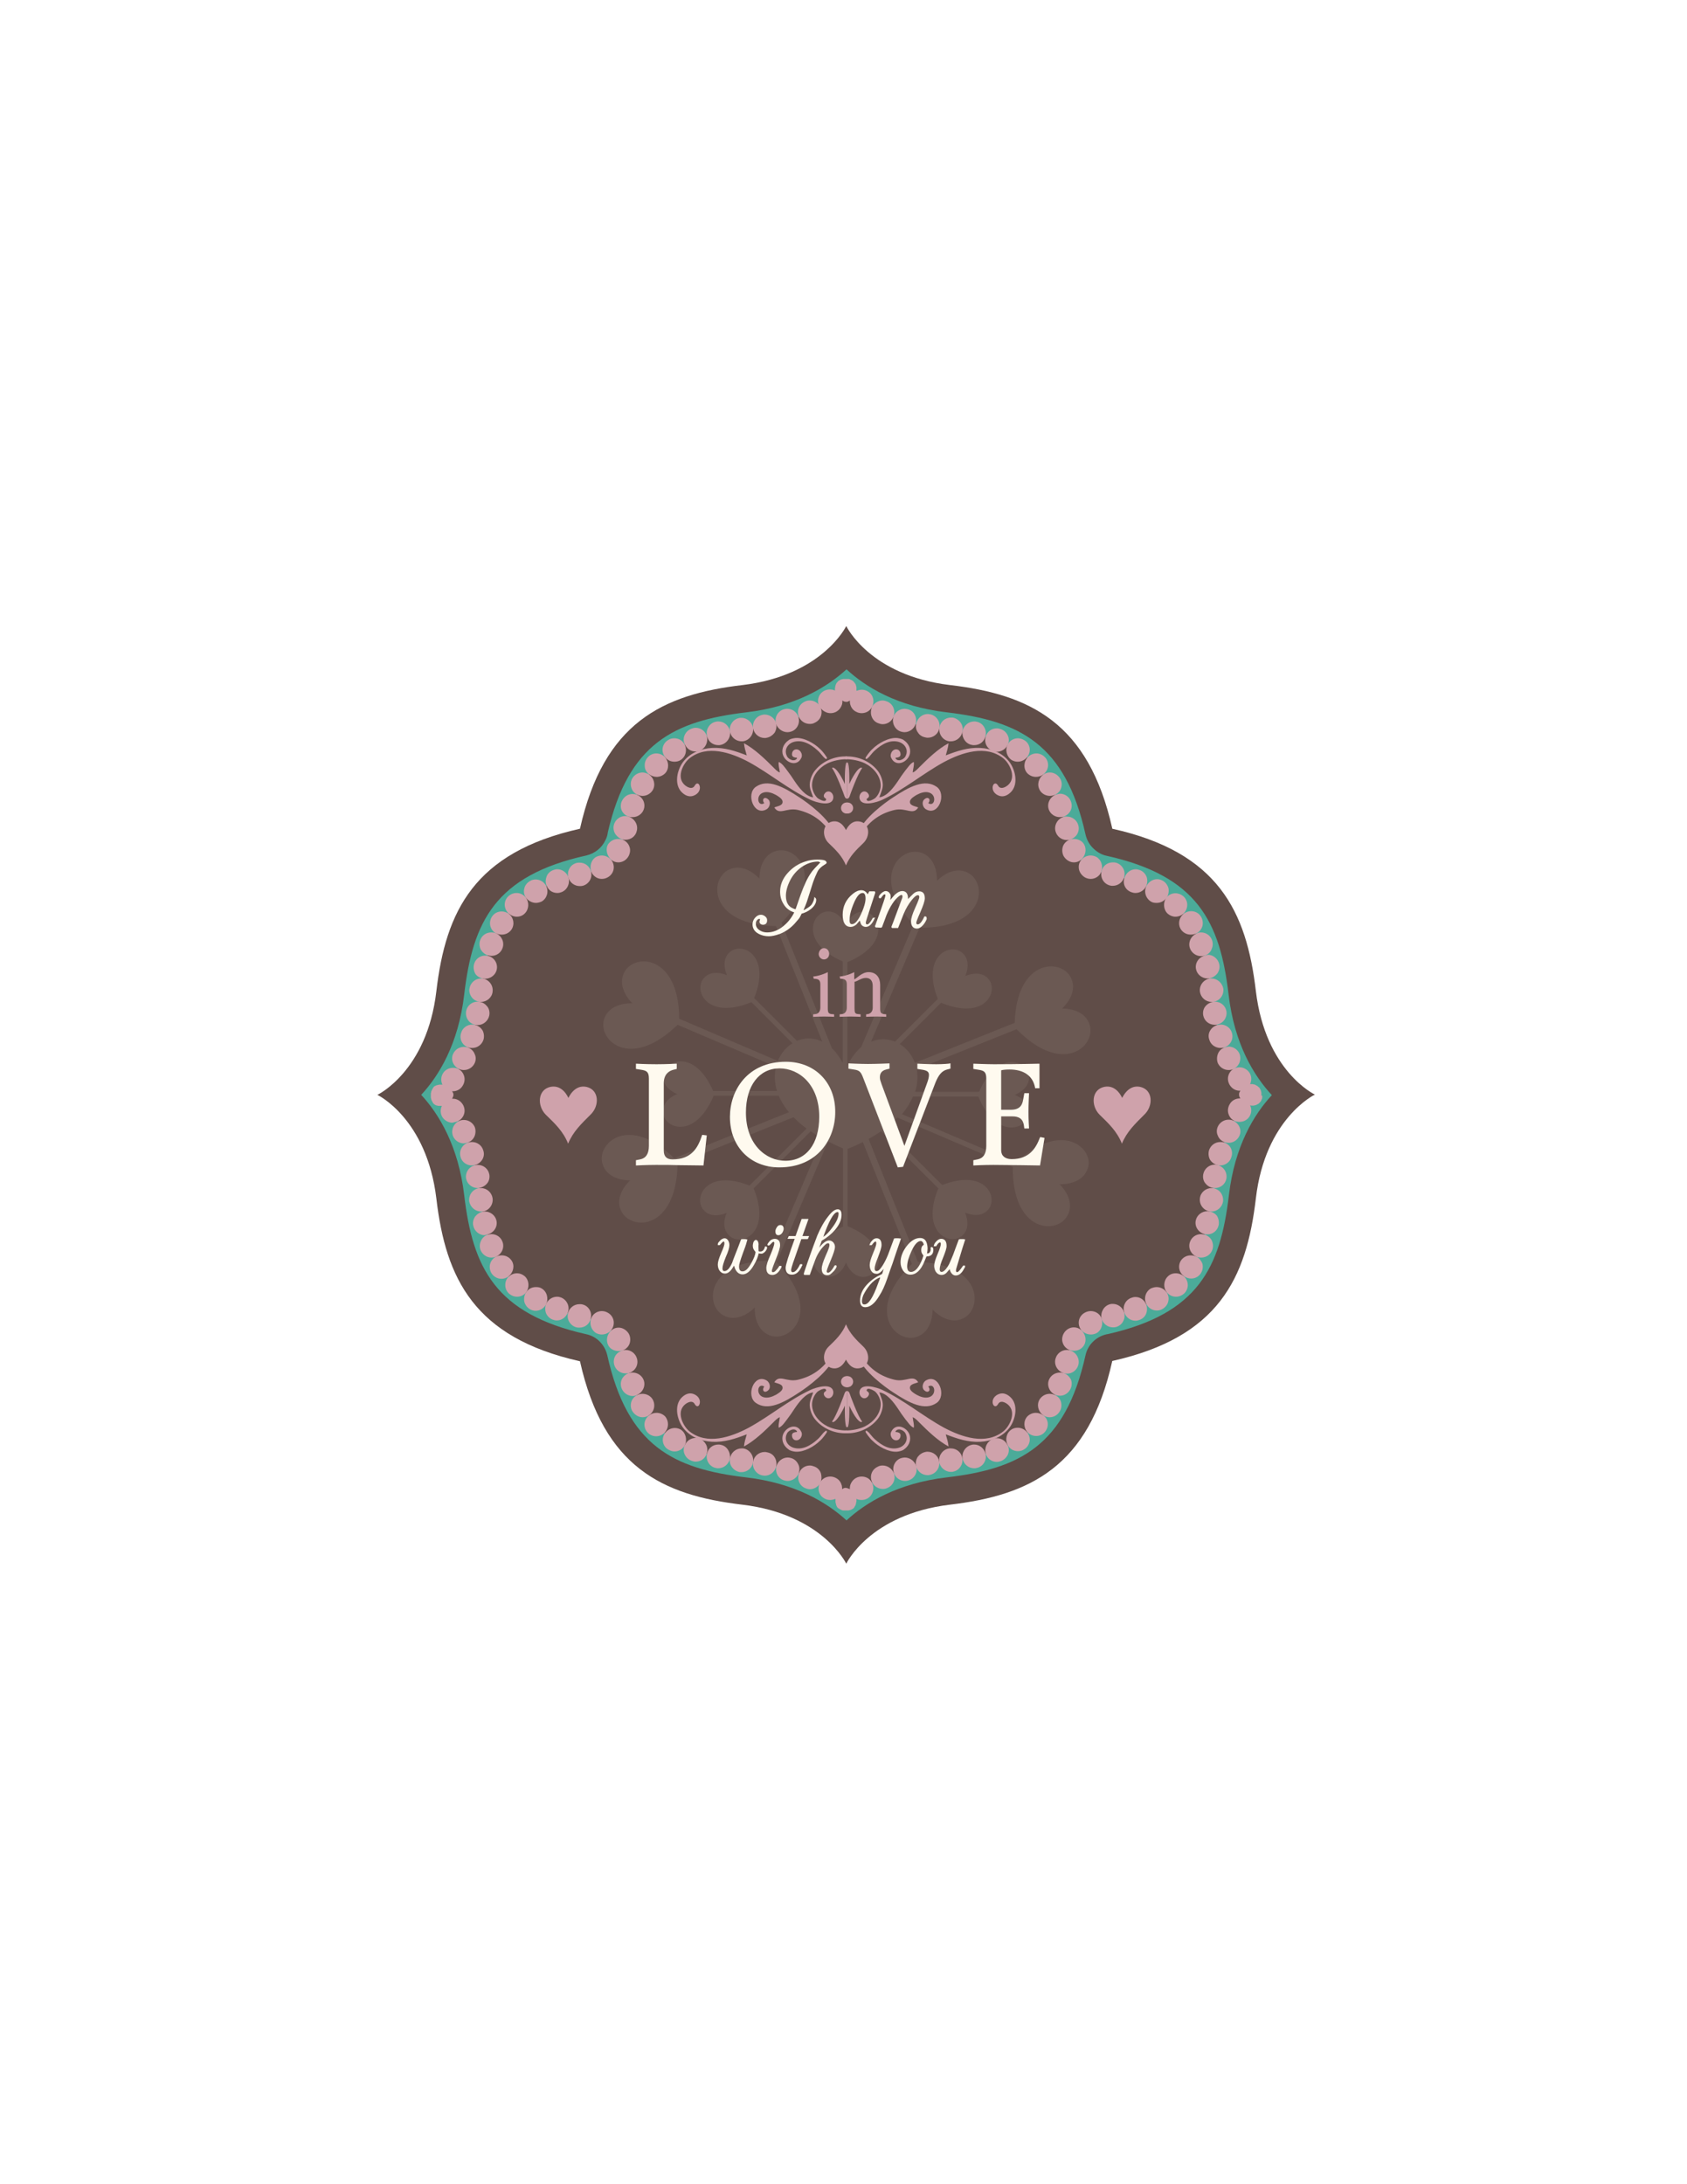 <?xml version="1.0" encoding="utf-8"?>
<!-- Generator: Adobe Illustrator 22.1.0, SVG Export Plug-In . SVG Version: 6.00 Build 0)  -->
<svg version="1.1" id="Layer_1" xmlns="http://www.w3.org/2000/svg" xmlns:xlink="http://www.w3.org/1999/xlink" x="0px" y="0px"
	 viewBox="0 0 612 792" style="enable-background:new 0 0 612 792;" xml:space="preserve">
<style type="text/css">
	.st0{fill:#604D48;}
	.st1{fill:#6B5953;}
	.st2{fill:#4BAB99;}
	.st3{fill:#FFFAEF;}
	.st4{fill:#CFA2AB;}
	.st5{fill-rule:evenodd;clip-rule:evenodd;fill:#CFA2AB;}


		.st0:hover
		{
		fill:red;
		}

</style>
<g>
	<path class="st0" d="M455.6,359.4c-3.4-29-13.7-50.4-52.1-58.9l0-0.1l0,0c-8.6-38.4-29.9-48.6-58.9-52C315.5,244.9,307,227,307,227
		s-8.6,17.9-37.6,21.4c-29.1,3.4-50.4,13.7-59,52.1h0l0,0c-38.4,8.6-48.7,29.9-52.1,58.9c-3.4,29.1-21.4,37.6-21.4,37.6
		s17.9,8.5,21.4,37.6c3.4,29,13.7,50.4,52.1,59c8.6,38.4,29.9,48.6,58.9,52C298.4,549.1,307,567,307,567s8.5-17.9,37.6-21.4
		c29-3.4,50.4-13.7,58.9-52.1v0c38.5-8.6,48.7-29.9,52.1-59c3.4-29,21.4-37.6,21.4-37.6S459.1,388.5,455.6,359.4z"/>
	<path id="change14" class="st1" d="M368.6,421.6L327.2,404c1.8-2.1,3.1-4.3,4-6.4h23.7c6.7,16,17.8,11.9,18.3,6.1
		c0.4-4.7-5-6.7-5.1-6.7c0.1,0,5.5-2,5.2-6.7c-0.4-5.8-11.4-9.9-18.1,5.6h-23.2c0.9-2.9,1-5.7,0.6-8.2l36.2-14.5
		c16.8,17.1,28.9,6.1,26.5-1.6c-1.9-6.2-9.9-5.9-10-5.9c0.1-0.1,6.1-5.4,3.2-11.2c-3.5-7.1-19.7-6.9-20.4,16.4l-36.2,14.5
		c-1.1-3-3.1-5.4-5.5-6.8l15-15c16,6.6,21-4.2,17.2-8.6c-3-3.6-8.3-1.1-8.4-1.1c0-0.1,2.5-5.3-1.1-8.4c-4.4-3.8-15,1-8.9,16.7
		l-15.5,15.5c-1-0.4-2.1-0.7-3.2-0.8c-2.1-0.2-3.9,0.2-5.5,0.8l17.6-41.3c24,0.2,24.7-16.2,17.6-19.9c-5.8-3-11.2,2.8-11.3,2.9
		c0-0.1,0.5-8.1-5.7-10.2c-7.5-2.6-18.8,9-2.8,26l-19,44.5c-2.6,2.2-4.2,5.1-5,6.8v-37.6c16-6.7,11.9-17.8,6.1-18.3
		c-4.7-0.4-6.7,5-6.7,5.1c0-0.1-2-5.5-6.7-5.2c-5.8,0.4-9.9,11.4,5.6,18.1v36.8c-0.8-1.5-2.1-3.6-3.9-5.3l-18.3-45.5
		c16.3-16.5,5.4-28.4-2.1-26c-6.2,1.9-5.9,9.9-5.9,10c-0.1-0.1-5.4-6.1-11.2-3.2c-7.2,3.6-6.9,20,17.2,20.4l16.8,41.9
		c-1.7-0.8-3.6-1.3-5.9-1.1c-1.1,0.1-2.3,0.4-3.3,0.8l-15.5-15.5c6.2-15.6-4.4-20.5-8.8-16.7c-3.6,3-1.1,8.3-1.1,8.4
		c-0.1,0-5.3-2.5-8.4,1.1c-3.8,4.4,1.1,15.3,17.3,8.7l14.9,14.9c-2.3,1.4-4.2,3.6-5.3,6.4l-35.8-15.3c-0.1-23.2-16.2-23.9-19.9-16.9
		c-3,5.8,2.8,11.2,2.9,11.3c-0.1,0-8.1-0.5-10.2,5.6c-2.6,7.6,9.3,19,26.6,2.2l35.7,15.2c-0.6,2.7-0.6,5.7,0.4,8.8h-23.2
		c-6.7-15.5-17.6-11.3-18.1-5.6c-0.4,4.7,5,6.7,5.1,6.7c-0.1,0-5.5,2-5.2,6.7c0.4,5.8,11.6,10,18.4-6.1h23.6c0.8,2,2.1,4,3.7,6
		l-41.6,16.7c-16.5-16.3-28.4-5.4-26,2.1c1.9,6.2,9.9,5.9,10,5.9c-0.1,0.1-6.1,5.4-3.2,11.2c3.6,7.2,20,6.9,20.4-17.2l42.1-16.9
		c1.3,1.4,2.9,2.8,4.7,4.1l-20.7,20.7c-15.6-6.2-20.5,4.4-16.7,8.8c3,3.6,8.3,1.1,8.4,1.1c0,0.1-2.5,5.3,1.1,8.4
		c4.4,3.8,15.3-1.1,8.7-17.3l20.7-20.7c1.3,0.9,2.7,1.7,4.2,2.6l-18.9,44.3c-23.2,0.1-23.9,16.2-16.9,19.9c5.8,3,11.2-2.8,11.3-2.9
		c0,0.1-0.5,8.1,5.7,10.2c7.6,2.6,19-9.3,2.2-26.6l18.7-43.8c1.7,0.8,3.5,1.7,5.4,2.5v28.4c-15.5,6.7-11.3,17.6-5.6,18.1
		c4.7,0.4,6.7-5,6.7-5.1c0,0.1,2,5.5,6.7,5.2c5.8-0.4,10-11.6-6.1-18.4v-28c2-0.8,3.8-1.6,5.5-2.5l17.8,44.2
		c-17.1,16.8-6.1,28.9,1.6,26.5c6.2-1.9,5.9-9.9,5.9-10c0.1,0.1,5.4,6.1,11.2,3.2c7.1-3.5,6.9-19.7-16.5-20.4l-17.9-44.6
		c1.6-0.9,3.1-1.8,4.5-2.8l20.8,20.7c-6.6,16,4.2,21,8.6,17.2c3.6-3,1.1-8.3,1.1-8.4c0.1,0,5.3,2.5,8.4-1.1c3.8-4.4-1-15-16.7-8.9
		l-20.7-20.7c1.7-1.2,3.1-2.5,4.4-3.8l41.9,17.9c-0.2,24,16.2,24.7,19.9,17.6c3-5.8-2.8-11.2-2.9-11.3c0.1,0,8.1,0.5,10.2-5.7
		C397.2,416.8,385.5,405.6,368.6,421.6z"/>
	<path id="g" class="st2" d="M445.7,360.6c-3.1-26.3-11.3-43-44.3-50.3c-2-0.4-3.8-1.6-5.2-3.1c-1.2-1.3-2-2.9-2.4-4.6
		c-7.3-32.9-24-41.2-50.3-44.3c-18-2.1-29.5-9.2-36.4-15.6c-7,6.4-18.5,13.5-36.4,15.6c-26.1,3.1-42.7,11.2-50.2,43.5
		c-0.1,1-0.4,2-0.9,2.9c-1.3,2.8-3.9,4.8-6.9,5.5c-33,7.3-41.2,24-44.3,50.4c-2.1,18-9.2,29.5-15.6,36.4
		c6.4,6.9,13.5,18.5,15.6,36.4c3.1,26.3,11.3,43,44.3,50.4c3.8,0.8,6.7,3.8,7.6,7.6c7.3,32.9,24,41.2,50.3,44.3
		c18,2.1,29.5,9.2,36.5,15.6c6.9-6.4,18.5-13.5,36.4-15.6c26.3-3.1,43-11.4,50.3-44.3c0.9-4.1,4.3-7.1,8.3-7.7
		c32.5-7.4,40.6-24.1,43.7-50.2c2.1-18,9.2-29.5,15.6-36.4C454.9,390.1,447.8,378.6,445.7,360.6z M439.7,432.8
		c-2.9,24.6-9.7,38.3-38.9,45c-6.5,1.1-11.5,5.9-13,12.3c-6.6,29.8-20.4,36.7-45.2,39.7c-16.7,2-28.2,8-35.7,13.7
		c-7.5-5.7-19.1-11.8-35.7-13.7c-24.8-2.9-38.5-9.9-45.2-39.6c-1.3-6-6.1-10.8-12.1-12.1c-29.8-6.6-36.7-20.4-39.7-45.2
		c-2-16.7-8-28.2-13.8-35.7c5.7-7.5,11.8-19.1,13.8-35.7c2.9-24.8,9.8-38.6,39.7-45.2c4.8-1.1,8.9-4.4,11-8.8
		c0.7-1.4,1.1-2.9,1.3-4.4c6.7-29,20.4-35.8,45-38.6c16.7-2,28.2-8,35.7-13.7c7.5,5.7,19.1,11.8,35.7,13.7
		c24.8,2.9,38.5,9.8,45.2,39.6c0.6,2.8,2,5.3,3.9,7.4c2.3,2.5,5.1,4.2,8.3,4.9c29.8,6.6,36.7,20.4,39.6,45.2
		c2,16.7,8,28.2,13.8,35.7C447.8,404.6,441.7,416.1,439.7,432.8z"/>
	<g>
		<path class="st3" d="M296.5,311.7c-1.5,0-3,0.2-4.4,0.7c-2.5,0.8-4.6,2.2-6.3,4.1c-1.9,2.1-2.8,4.4-2.8,6.8c0,1.7,0.4,3.2,1.3,4.6
			c0.9,1.5,2.2,2.4,3.7,2.9c0,0,0.1,0,0.1,0.1c-1,2-2.3,3.6-3.9,4.9c-1.8,1.5-3.8,2.3-5.9,2.3c-0.9,0-1.8-0.2-2.6-0.7
			c-1-0.6-1.5-1.4-1.5-2.4c0-0.5,0.1-1,0.4-1.3c0.3-0.4,0.7-0.6,1.1-0.5c0,0,0,0,0,0.1c0,0,0,0.1,0,0.1c-0.1,0.4-0.1,0.6-0.2,0.7
			c0,0.7,0.5,1.2,1.3,1.2c0.7,0,1.5-0.3,1.5-1.6c0-0.5-0.2-1-0.7-1.4c-0.5-0.4-1-0.6-1.5-0.6c-0.9,0-1.6,0.4-2.2,1.1
			c-0.6,0.7-0.9,1.5-0.9,2.4c0,1.4,0.7,2.6,2.2,3.4c1.1,0.6,2.4,0.9,3.7,0.9c1.1,0,2.5-0.3,4.1-0.9c2-0.8,3.7-2,5.2-3.6
			c1-1.2,1.7-1.9,1.9-2.3c0.3-0.6,0.6-1.1,0.7-1.4c1.2-0.3,2.4-0.9,3.4-1.7c1.2-1,1.9-2.1,1.9-3.3c0-0.3-0.1-0.6-0.4-0.8l-0.3-0.3
			l0,0.4c-0.1,0.7-0.4,1.5-0.9,2.3c-0.2,0.3-0.7,0.8-1.5,1.3c-0.9,0.6-1.3,0.8-1.5,0.8c0.6-1.4,1-2.4,1.2-3c1-3,1.6-5.1,2-6.3
			c0.3-1,0.9-2.6,1.8-4.5c0.3-0.7,0.9-1.4,1.8-2.1c0,0,0.3-0.2,0.9-0.6c0.5-0.3,0.7-0.5,0.7-0.7
			C299.7,312.1,299.3,311.7,296.5,311.7z M297.6,312.7c-0.2,0.2-0.7,0.7-2,2.1c-0.5,0.6-1,1.1-1.3,1.6c-1.4,1.9-2.6,4.6-3.8,7.9
			c-1.1,3.1-1.7,4.8-1.9,5.4c-2.4-0.6-3.5-2.2-3.5-4.9c0-1.6,0.5-3.5,1.5-5.5c1-2,2.4-3.6,4.2-4.9c1.9-1.3,3.9-2,6.1-2
			C297.2,312.6,297.5,312.6,297.6,312.7z"/>
		<path class="st3" d="M317.6,332.8h-0.9l-0.1,0.1c-1.1,2-1.7,2.3-2,2.3c-0.2,0-0.5-0.1-0.5-0.5v-0.3c0-0.2,0.4-1.5,2.7-8.5
			c0.4-1.3,0.7-2,0.7-2.2l0-0.1c0-0.2-0.1-0.3-0.2-0.4l0,0h-1.9l-0.1,0.1c-0.2,0.4-0.4,0.7-0.5,1c-0.6-1-1.4-1.5-2.3-1.5
			c-1,0-2,0.4-3.1,1.3c-2.5,2-3.7,4.6-3.7,7.6c0,2.9,1,4.4,2.9,4.4c0.7,0,1.4-0.3,2.1-0.9c0.2-0.2,0.5-0.6,1.2-1.4
			c0.2,0.7,0.4,1.2,0.5,1.4c0.4,0.6,1,0.9,1.7,0.9c1.2,0,2.3-1,3.2-3.1L317.6,332.8z M314,325.8c0,0.6-0.1,1.4-0.4,2.4
			c-0.4,1.4-1,2.8-1.7,4.2c-1,1.8-1.9,2.7-2.8,2.7c-0.4,0-0.9-0.1-0.9-1.4c0-0.7,0.1-1.4,0.2-2.1c0.3-1.5,0.9-3.1,1.6-4.7
			c1-2.1,1.9-3.1,2.9-3.1C313.2,323.8,314,323.8,314,325.8z"/>
		<path class="st3" d="M336.1,332.5c-0.3-0.3-0.7-0.3-0.9,0l0,0.1c-0.2,0.5-0.5,1-0.9,1.6c-0.5,0.7-1,1-1.4,1
			c-0.2,0-0.5-0.1-0.5-0.6c0-0.3,0.3-1.2,1.5-3.9c1-2.3,1.6-4,1.6-5c0-2.1-1.1-2.5-2.1-2.5c-0.7,0-1.5,0.3-2.2,1
			c-0.7,0.7-1.3,1.3-1.8,1.8c0-0.1,0-0.1,0-0.2c0-2.2-1.1-2.7-2.1-2.7c-0.8,0-1.6,0.4-2.4,1.1c-0.3,0.2-0.9,0.9-1.9,2.1
			c0-0.2,0-0.5,0.1-0.8c0-0.6,0-0.9-0.1-1.2c-0.4-0.8-1-1.2-1.7-1.2c-0.3,0-0.6,0.1-0.9,0.3c-0.2,0.1-0.5,0.3-0.9,0.7
			c-0.5,0.5-0.7,0.9-0.7,1.2c0,0.1,0,0.2,0.1,0.3l0.1,0.1h0.5l0.1-0.1c0.3-0.4,0.5-0.7,0.7-0.9c0.2-0.3,0.5-0.4,0.7-0.4
			c0.1,0,0.2,0,0.2,0.4c0,0.4-0.6,2.3-3.3,9.8c-0.3,0.9-0.4,1.2-0.5,1.3c0,0.1,0.1,0.3,0.2,0.4l0.1,0.1h0.1c0.2,0,0.7,0,1.6,0.1
			c0.4,0,0.6-0.2,0.6-0.3c0.8-2,1.2-3.3,1.6-4.3c1.3-3.1,2.8-5.5,4.6-6.9c0.4-0.3,0.7-0.4,0.8-0.4c0.2,0,0.4,0.1,0.4,0.6
			c0,0.3-0.1,0.5-0.2,0.8c-1.8,4.7-2.9,7.9-3.8,10.1l0,0.1c0,0.3,0.2,0.3,0.2,0.4l2.2,0l2.1-5.3c0.7-1.7,1.7-3.4,2.9-4.9
			c0.9-1.1,1.6-1.7,2.2-1.7c0.2,0,0.5,0.1,0.5,0.7c0,0.4-0.5,1.7-1.5,3.9c-1,2.2-1.5,3.8-1.5,4.9c0,2.1,1.2,2.6,2.1,2.6
			c0.8,0,1.5-0.4,2.3-1.3c0.6-0.7,1-1.4,1.3-2.2L336.1,332.5L336.1,332.5z"/>
	</g>
	<g>
		<path class="st3" d="M277.6,452l-0.1,0l0,0.1c-0.3,1.1-0.8,1.7-1.7,1.7c-0.2,0-0.6,0-0.6-0.2c0-1-0.1-1.8,0-2.5
			c-0.1-1-0.5-1.5-1-1.5c-0.5,0-0.8,0.7-0.9,0.9c-0.1,0.4-0.2,0.8-0.2,1.1c0,0.6,0.1,1.1,0.3,1.4c0.1,0.2,0.3,0.5,0.7,1
			c-0.1,1-0.6,2.3-1.5,3.9c-1.1,2-2.1,3.1-3.2,3.1c-0.6,0-1.3-0.2-1.3-1.8c0-0.7,0.5-2.3,1.4-4.8c0.6-1.6,1.1-2.9,1.4-4.1
			c0.1-0.4,0.2-0.6,0.2-0.7l0-0.2l-0.2,0c-0.3-0.1-0.6-0.1-1-0.1c-0.5,0-0.8,0-1,0.1l-0.1,0l0,0.1c-0.5,1.4-1.2,3.2-2,5.2
			c-0.6,1.5-1,2.6-1.2,3.2c-0.9,2-1.8,3-2.8,3c-0.3,0-0.7-0.1-0.7-1c0-0.8,0.4-2.1,1.2-4.1c0.9-2,1.3-3.4,1.3-4.3
			c0-0.6-0.1-1.1-0.4-1.6c-0.3-0.6-0.8-0.9-1.4-0.9c-0.2,0-0.4,0.1-0.7,0.2c-0.2,0.1-0.6,0.3-1,0.8c-0.5,0.5-0.7,0.8-0.7,1.1v0.4
			h0.7l0.1-0.1c0.9-1.1,1.2-1.2,1.3-1.2c0.1,0,0.3,0,0.3,0.7c0,0.4-0.2,1.3-1.2,3.5c-0.8,1.9-1.2,3.2-1.2,4.1c0,0.8,0.2,1.6,0.6,2.2
			c0.5,0.7,1.1,1.1,2,1.1c0.9,0,1.8-0.6,2.6-1.8c0.3-0.5,0.6-0.8,0.7-1.1c0.5,2.1,1.6,3.2,3.1,3.2c1.4,0,2.8-1.1,4.1-3.4
			c1-1.7,1.5-3.1,1.7-4.1c0,0,0-0.1,0-0.1c0.5,0.1,1.1,0.1,1.2,0.1c0.4-0.1,0.9-0.4,1.3-0.9c0.4-0.5,0.6-1,0.6-1.4
			C278.1,452,277.9,451.9,277.6,452z"/>
		<path class="st3" d="M283.3,459h-0.5l-0.1,0.1c-0.5,0.7-0.8,1.2-1,1.3c-0.4,0.6-0.9,0.9-1.3,0.9c-0.2,0-0.4-0.1-0.4-0.5
			c0-0.3,0.3-1.3,1.5-4.3c1-2.5,1.5-4.1,1.5-5c0-1.9-1.1-2.3-2-2.3c-0.3,0-0.7,0.1-1.1,0.3c-0.2,0.1-0.5,0.3-0.9,0.8
			c-0.5,0.6-0.6,0.9-0.6,1c0,0.3,0.2,0.3,0.2,0.3l0.4,0c0.1,0,0.1,0,0.8-0.7c0.4-0.5,0.7-0.6,0.8-0.6c0.1,0,0.3,0,0.3,0.5
			c0,0.6-0.5,2-1.4,4.2c-1,2.2-1.5,3.8-1.5,4.8c0,2.1,1.2,2.5,2.2,2.5c1.1,0,2.1-0.7,2.9-2.1c0.4-0.6,0.4-0.8,0.4-0.8
			C283.6,459.1,283.4,459,283.3,459z"/>
		<path class="st3" d="M283.1,444.2c-0.6,0-1,0.3-1.4,1c-0.3,0.5-0.4,0.9-0.4,1.3c0,1.2,0.6,1.4,1.1,1.4c0.5,0,1-0.3,1.4-0.9
			c0.3-0.5,0.5-1,0.5-1.6C284.2,444.4,283.6,444.2,283.1,444.2z"/>
		<path class="st3" d="M290.3,458.4l-0.1,0.1c-0.9,1.9-1.8,2.8-2.6,2.8c-0.3,0-0.6-0.1-0.6-0.8c0-0.3,0.2-1.3,1.4-4.6l2.3-6.6h2.3
			l0.1-0.1c0.1-0.2,0.2-0.4,0.3-0.7l0.1-0.3h-2.4l2.2-6.2h-2.5l-2.2,6.2h-2.5l0,0.1c-0.1,0.2-0.2,0.5-0.3,0.6l-0.1,0.3h2.6
			c-2.2,6-3.3,9.5-3.3,10.5c0,1.7,0.8,2.5,2.3,2.5c1.4,0,2.5-0.9,3.4-2.7c0.1-0.3,0.2-0.5,0.3-0.6c0.1-0.1,0.1-0.3,0-0.4l0-0.1
			H290.3z"/>
		<path class="st3" d="M302.9,446c1.6-1.9,2.4-3.7,2.4-5.5c0-1.7-0.8-2-1.4-2c-1,0-2.1,0.8-3.4,2.5c-1.6,2-2.9,4.4-4,7
			c-1,2.7-1.9,5-2.4,6.5c-0.5,1.5-0.9,2.5-1.1,3.1c-1.4,4-1.4,4.2-1.4,4.3c0,0.4,0.2,0.4,0.3,0.4h1.9l0-0.1c1-2.7,1.6-4.5,2-5.5
			c0.8-2.1,2-3.9,3.5-5.3c0.4-0.4,0.8-0.6,1.1-0.6c0.3,0,0.5,0.1,0.5,0.7c0,0.4-0.2,1.3-1.4,3.9c-0.9,2.1-1.4,3.6-1.4,4.7
			c0,1.9,1.1,2.3,2,2.3c0.5,0,0.8-0.1,1.1-0.3c0.3-0.2,0.8-0.7,1.4-1.3c0.8-1,0.9-1.4,0.9-1.6c0-0.2-0.1-0.3-0.1-0.3l-0.1-0.1h-0.1
			c-0.1,0-0.2,0-0.4,0.1l-0.1,0l0,0.1c-1.1,2-1.9,2.5-2.3,2.5c-0.2,0-0.5-0.1-0.5-0.5c0-0.3,0.3-1.3,1.5-4.1c1-2.4,1.5-3.9,1.5-4.8
			c0-0.6-0.2-1.1-0.6-1.6c-0.4-0.4-0.9-0.7-1.5-0.7c-1,0-2.2,0.8-3.6,2.6c0.5-1.4,0.8-2.2,0.9-2.5C300,448.8,301.6,447.5,302.9,446z
			 M303.8,439.5c0.1,0,0.2,0,0.3,0.1c0.1,0.1,0.1,0.2,0.1,0.5c0,1.3-0.7,2.9-2.1,4.8c-1.2,1.7-2.4,2.9-3.4,3.6
			c0.1-0.3,0.2-0.7,0.4-1.2C301.5,440.8,303,439.5,303.8,439.5z"/>
		<path class="st3" d="M325.4,449c-0.5,0-0.9,0-1,0.1l-0.1,0l0,0.1c-0.6,1.6-1,2.7-1.3,3.5c-1.1,3.2-2.3,5.7-3.7,7.4
			c-0.5,0.6-0.9,0.8-1.3,0.8c-0.3,0-0.7-0.1-0.7-1c0-0.7,0.4-2,1.2-4c0.8-2.1,1.3-3.5,1.3-4.5c0-2-1-2.4-1.8-2.4
			c-0.5,0-1,0.2-1.5,0.7c-0.5,0.5-0.8,1-1,1.5l-0.1,0.3h0.8l0.1-0.1c0.9-1.2,1.2-1.2,1.3-1.2c0.1,0,0.3,0,0.3,0.6
			c0,0.6-0.4,1.8-1.2,3.7c-0.8,1.9-1.2,3.3-1.2,4.2c0,0.8,0.2,1.6,0.6,2.2c0.5,0.7,1.1,1,2,1c0.7,0,1.5-0.6,2.5-1.8
			c-0.2,0.5-0.3,1-0.4,1.3c-0.2,0.6-0.3,0.6-0.3,0.6c-2,0.9-3.8,2.1-5.3,3.7c-1.8,1.9-2.6,3.9-2.6,5.9c0,2,1,2.4,1.9,2.4
			c1.7,0,3.4-1.3,5-4c1.2-1.8,2.1-3.9,2.9-6.2c0.9-2.7,1.6-4.6,2-5.7l1.3-3.9c0.7-2.1,1.3-3.7,1.7-4.9l0.1-0.2l-0.2,0
			C326.1,449,325.8,449,325.4,449z M319.3,463.4c-0.1,0.2-0.3,0.8-0.8,2.1c-1.8,5-3.4,7.5-4.9,7.5c-0.4,0-0.9-0.1-0.9-1.2
			c0-0.7,0.2-1.4,0.5-2.2c0.6-1.2,1.4-2.5,2.4-3.7c1.1-1.3,2.3-2.2,3.6-2.7l0,0L319.3,463.4L319.3,463.4z"/>
		<path class="st3" d="M338,452.2c-0.3,0-0.4,0.2-0.4,0.3l0,0l0,0c0.1,0.6,0,1.1-0.2,1.4c-0.2,0.4-0.5,0.6-1,0.6c0,0-0.1,0-0.1,0
			l0,0c0.1-0.6,0.2-1.2,0.2-1.9c-0.1-2.5-1-3.7-2.7-3.7c-1.8,0-3.5,1.1-5,3.1c-1.4,1.9-2.1,3.8-2.1,5.7c0,1.1,0.3,2.1,0.9,3
			c0.7,1,1.6,1.5,2.7,1.5c2,0,3.8-1.6,5.1-4.9l0.7-1.7c1.7,0,2.5-0.9,2.5-2.4C338.6,452.6,338.4,452.2,338,452.2z M334.2,453.2
			c0,0.6,0.1,1.1,0.4,1.5l0.4,0.6c-0.1,0.2-0.2,0.6-0.4,1.2c-1.2,3.1-2.6,4.7-4.1,4.7c-1,0-1.4-0.7-1.4-2c0-1.4,0.5-3.2,1.5-5.4
			c1.1-2.5,2.3-3.8,3.4-3.8c0.3,0,0.6,0.2,0.8,0.5c0.2,0.3,0.3,0.6,0.3,0.9C334.5,451.7,334.2,452.3,334.2,453.2z"/>
		<path class="st3" d="M350.1,449.6l0.1-0.2l-0.2,0c-0.3-0.1-0.6-0.1-1-0.1c-0.5,0-0.9,0-1.1,0.1l-0.1,0l0,0.1
			c-0.9,2.3-1.5,4.1-2,5.4c-0.7,1.7-1.2,2.9-1.5,3.5c-0.3,0.6-0.7,1.2-1.1,1.7c-0.6,0.7-1.1,1.1-1.6,1.1c-0.3,0-0.7-0.1-0.7-1
			c0-0.8,0.4-2.2,1.2-4.1c0.8-2,1.3-3.4,1.3-4.3c0-2.2-1.1-2.6-2-2.6c-0.5,0-1.1,0.3-1.6,0.8c-0.5,0.5-0.9,1-1,1.6l-0.1,0.3h0.9
			l0.1-0.1c0.6-1.1,1.1-1.3,1.3-1.3c0.2,0,0.3,0.2,0.3,0.6c0,0.4-0.2,1.4-1.2,3.7c-0.8,1.9-1.2,3.3-1.2,4.2c0,0.7,0.2,1.4,0.5,2
			c0.5,0.8,1.2,1.3,2.2,1.3c0.7,0,1.3-0.3,1.8-0.8c0.2-0.2,0.5-0.6,1.1-1.3c0.4,1.5,1.2,2.3,2.2,2.3c1.1,0,2.1-0.7,2.9-2.2
			c0.3-0.6,0.4-0.7,0.4-0.7l0.1-0.1v-0.6h-0.7l-0.4,0.6c-0.3,0.4-0.5,0.7-0.6,0.8c-0.5,0.6-0.9,1-1.2,1c-0.2,0-0.4-0.1-0.4-0.6
			c0-0.4,0.2-1,0.5-2C348.8,453.6,349.8,450.5,350.1,449.6z"/>
	</g>
	<g>
		<g id="change9_6_">
			<path class="st4" d="M321.5,367.8v0.9c0,0-2.1-0.1-3.5-0.1c-1.6,0-3.8,0.1-3.8,0.1v-0.9l0.7-0.1c1-0.2,1.7-1,1.7-2.3v-7.9
				c0-1.9-0.9-2.9-2.5-2.9c-1.7,0-2.9,1.2-4.1,1.4v9.6c0,1.6,0.2,2,1.2,2.1l1,0.1v0.9c0,0-2.2-0.1-3.6-0.1s-4,0.1-4,0.1v-0.9
				l0.9-0.1c1-0.1,1.7-1,1.7-2.3V357c0-1.5-0.5-2.1-2.4-2.1l-0.2-0.8c3-0.3,5.3-1.6,5.3-1.6v2.6c0.8-0.2,2.7-2.6,5.2-2.6
				c2.8,0,4.2,2,4.2,4.6v8.5c0,1.6,0.3,1.9,1.3,2.1L321.5,367.8z"/>
			<path class="st4" d="M302.6,367.8v0.9c0,0-2.2-0.1-3.6-0.1c-1.5,0-4,0.1-4,0.1v-0.9l0.9-0.1c1-0.1,1.7-1,1.7-2.3V357
				c0-1.5-0.5-2.1-2.4-2.1l-0.2-0.8c2.9-0.3,5.3-1.6,5.3-1.6v13.1c0,1.6,0.3,1.9,1.2,2.1L302.6,367.8z M298.9,343.8
				c1.1,0,1.9,0.9,1.9,2.1c0,1.1-0.8,2-1.9,2c-1,0-1.9-0.9-1.9-2C297.1,344.7,297.9,343.8,298.9,343.8z"/>
		</g>
		<g>
			<path class="st3" d="M254.7,411.6c-1.5,4.6-3.8,8.8-10.7,8.8c-2.1,0-3.2-1-3.2-3.2v-24.4c0-3.3,1.9-4.5,3.5-4.9l1.2-0.3v-1.9
				l-0.2,0c0,0-3.5,0.2-7.1,0.2c-4,0-7.3-0.2-7.3-0.2l-0.2,0v1.9l1.9,0.3c2,0.3,2.8,0.8,2.8,3.2v24.4c0,2.9-1.1,4.5-3.2,4.9
				l-1.5,0.3v1.9l0.2,0c0,0,3.5-0.2,7.1-0.2c2.8,0,5.8,0,8.7,0.1c2.8,0,5.7,0.1,8.3,0.1h0.2l1.2-10.9l-1.6-0.2L254.7,411.6z"/>
			<path class="st3" d="M285.1,385c-14,0-20.3,10.4-20.3,20c0,10.8,7.4,18.3,17.9,18.3c14,0,20.3-10.4,20.3-20
				C303.1,392.6,295.7,385,285.1,385z M297.2,404.9c0,9.9-4.7,16-12.3,16c-7.1,0-14.3-6-14.3-17.5c0-9.7,4.8-16,12.2-16
				C290,387.4,297.2,393.4,297.2,404.9z"/>
			<path class="st3" d="M339.7,385.9c-3.1,0-6.7-0.2-6.7-0.2l-0.2,0v1.9l1.9,0.3c1.7,0.3,2.3,0.8,2.3,1.9c0,0.7-0.2,1.6-0.6,2.7
				l-8.3,23l-8.3-22.4c-0.4-1.1-0.6-1.8-0.6-2.4c0-1.1,0.3-2.4,2.3-2.9l1.2-0.3v-1.9l-0.2,0c0,0-4.6,0.2-7.6,0.2
				c-2.7,0-6.8-0.2-6.9-0.2l-0.2,0v1.9l1.9,0.3c2.1,0.3,2.6,0.8,3.5,3.2l12.5,32.3l1.9-0.2l11.7-30.4c1.2-3,2.4-4.4,4.3-4.9l1.2-0.3
				v-1.9l-0.2,0C344.6,385.7,341.9,385.9,339.7,385.9z"/>
			<path class="st3" d="M377.4,412.3l-0.1,0.1c-1.5,3.9-3.8,7.9-10.3,7.9c-2.4,0-3.8-1.2-3.8-3.2v-12.3h4c2.5,0,3.8,0.9,4.2,3
				l0.2,1.4h1.7l0-0.2c0,0-0.2-2.9-0.2-5.8c0-2.7,0.2-6.6,0.2-6.6l0-0.2h-1.7l-0.4,2.2c-0.3,2-1.1,3.8-4.5,3.8h-3.5v-14.3
				c0.7-0.2,1.8-0.3,3-0.3c5.2,0,8.5,2.3,9.3,6.6l0,0.2h1.6v-8.9l-0.2,0c-0.1,0-7.8,0.2-16.3,0.2c-2.4,0-7.3-0.2-7.3-0.2l-0.2,0v1.9
				l1.9,0.3c2,0.3,2.8,0.8,2.8,3.2v24.4c0,2.9-1.1,4.5-3.2,4.9l-1.5,0.3v1.9l0.2,0c0,0,3.4-0.2,7.1-0.2c4.9,0,16.6,0.2,16.7,0.2
				l0.2,0l1.6-9.8l0-0.2L377.4,412.3z"/>
		</g>
	</g>
	<path id="g_1_" class="st4" d="M212.7,394.1c-4.4-0.9-6.4,3.9-6.5,4c-0.1-0.1-2-4.9-6.5-4c-4.7,1-4.9,6.9-1.7,10.1
		c3.3,3.2,6.3,6,8.1,10.5v0.1c0,0,0,0,0,0c0,0,0,0,0,0v-0.1c1.8-4.4,4.8-7.2,8.1-10.5C217.6,401,217.4,395.1,212.7,394.1z"/>
	<path id="g_2_" class="st4" d="M413.6,394.1c-4.4-0.9-6.4,3.9-6.5,4c-0.1-0.1-2-4.9-6.5-4c-4.7,1-4.9,6.9-1.7,10.1
		c3.3,3.2,6.3,6,8.1,10.5v0.1c0,0,0,0,0,0c0,0,0,0,0,0v-0.1c1.8-4.4,4.8-7.2,8.1-10.5C418.5,401,418.3,395.1,413.6,394.1z"/>
	<g id="g_3_">
		<path class="st4" d="M311.9,496.1c-3.4,0.7-4.9-3-5-3.1c-0.1,0.1-1.6,3.8-5,3.1c-3.6-0.8-3.8-5.4-1.3-7.8c2.6-2.5,4.9-4.7,6.3-8.1
			v-0.1c0,0,0,0,0,0c0,0,0,0,0,0v0.1c1.4,3.4,3.7,5.6,6.3,8.1C315.8,490.8,315.6,495.4,311.9,496.1z"/>
		<g>
			<g>
				<path class="st5" d="M289.1,519.2c0.2-0.3-0.5-0.7-0.7-0.8c-0.4-0.1-0.8-0.1-1.1,0c-0.7,0.2-1.5,0.7-1.8,1.4
					c-1.1,2.1,0,4.3,2.2,5.1c3.3,1.1,6.5-0.8,8.9-3c0.7-0.6,1.3-1.4,1.9-2.1c0.2-0.3,0.5-0.5,0.7-0.7c0.2-0.2,0.3-0.3,0.5-0.3
					c0.5,0.1,0.3,0.5,0.1,0.8c-0.2,0.3-0.5,0.7-0.7,1c-0.5,0.6-1,1.3-1.6,1.8c-2.1,2.1-5.8,4.2-8.9,4c-0.8-0.1-1.9-0.3-2.5-0.8
					c-1.6-1.1-2.6-2.9-2.2-4.9c0.7-3.1,5.1-5.1,6.8-1.5c0.7,1.4-0.6,3.5-2.3,3c-0.7-0.2-1.1-1-1.1-1.7c0-0.5,0.2-0.8,0.6-1
					c0.2-0.1,0.4-0.1,0.6-0.2C288.6,519.3,289.1,519.3,289.1,519.2z"/>
				<path class="st5" d="M309.1,501c0,1.1-0.9,2-2,2c-1.1,0-2-0.9-2-2c0-1.1,0.9-2,2-2C308.2,499.1,309.1,500,309.1,501z"/>
				<path class="st5" d="M301.7,489.6c-0.2-0.1-0.5-0.2-0.7-0.2c-0.3,0-0.5,0.1-0.8,0.2c-1.3,0.7-0.6,2.9,0.9,2.8
					c-3,4.2-6.6,6.7-11.6,7.9c-4.2,1-6.7-2.1-8.6,0.9c1,0.5,3.1,0.6,3,2.1c0,1.1-1.8,2.1-2.5,2.5c-1.3,0.7-3,1.3-4.5,0.8
					c-2.9-0.9-2-5.4,0.4-3.8c-0.1-0.1-1,1.3,0,1.8c0.6,0.3,1.6-0.5,1.8-1c0.5-1.1-0.1-2.6-1.1-3.1c-4.5-2.5-7.5,5.6-3.8,8.2
					c4.3,3,9.9,0.1,15.9-3.9c2.5-1.6,11-7.7,12.6-13C303,490.9,302.4,490,301.7,489.6z"/>
			</g>
			<path class="st5" d="M307.3,517.5c0,0-0.1,0-0.1,0c-0.1,0-0.2,0-0.3-0.4c-0.5-1.8-0.4-7.4-0.4-7.4s-2.3,5.2-4.1,5.9
				c-0.2,0.1-0.4,0-0.6-0.1c1.5-1.7,4.5-9.9,4.6-10.3c0.2-0.4,0.4-0.8,0.8-0.8c0.1,0,0.1,0,0.1,0V517.5z"/>
			<path class="st5" d="M300.2,517.2c2.1,1,4.6,1.5,7.1,1.5v1c0,0-0.1,0-0.1,0c-4.2,0.2-8.6-1.6-11.3-4.8c-1.1-1.2-1.9-3.1-2.1-4.7
				c-0.3-1.9,0.6-3.5,1.2-5.3c-2.8,0.3-5.2,3.6-6.7,5.8c-0.9,1.4-1.8,2.7-2.8,4c-0.7,0.9-1.8,2.6-3,3c-0.2-1.3,0.3-2.5,0.4-3.8
				c-0.8,0.2-1.8,1.3-2.4,1.9c-3.1,3.1-6.7,6.6-10.6,8.7c0.1-1.5,0.6-2.9,1-4.4c-4.2,1.6-8,2.9-12.5,2.7c-4.1-0.2-8.1-1.8-10.6-5.1
				c-2.1-2.8-3.2-7.6-0.9-10.5c1-1.2,2.5-2.2,4.1-1.9c1.5,0.3,3,1.5,2.9,3.2c0,0.5-0.3,1.4-0.9,1.4c-0.6,0-0.9-0.7-1.2-1.1
				c-1.1-1.3-3.3,0.2-4,1.2c-2.1,2.7,0,7.1,2.3,9c6.4,5.1,15.1,2.1,21.5-1.3c7.7-4.2,14.5-10,22.4-13.7c1.9-0.9,7.9-2.8,8.3,0.7
				c0.1,1-0.5,2.1-1.5,2.3c-0.8,0.1-1.4-0.3-1.8-1c-0.2-0.4-0.2-0.8,0-1.1c0.2-0.3,0.8-0.5,0.7-0.8c-0.2-1.3-2.8,0.2-3.2,0.6
				c-1.1,1.1-1.8,2.7-1.9,4.2C294.4,512.6,297.2,515.7,300.2,517.2z"/>
		</g>
		<g>
			<g>
				<path class="st5" d="M324.9,519.2c-0.2-0.3,0.5-0.7,0.7-0.8c0.4-0.1,0.8-0.1,1.1,0c0.7,0.2,1.5,0.7,1.8,1.4
					c1.1,2.1,0,4.3-2.2,5.1c-3.3,1.1-6.5-0.8-8.9-3c-0.7-0.6-1.3-1.4-1.9-2.1c-0.2-0.3-0.5-0.5-0.7-0.7c-0.2-0.2-0.3-0.3-0.5-0.3
					c-0.5,0.1-0.3,0.5-0.1,0.8c0.2,0.3,0.5,0.7,0.7,1c0.5,0.6,1,1.3,1.6,1.8c2.1,2.1,5.8,4.2,8.9,4c0.8-0.1,1.9-0.3,2.5-0.8
					c1.6-1.1,2.6-2.9,2.2-4.9c-0.7-3.1-5.1-5.1-6.8-1.5c-0.7,1.4,0.6,3.5,2.3,3c0.7-0.2,1.1-1,1.1-1.7c0-0.5-0.2-0.8-0.6-1
					c-0.2-0.1-0.4-0.1-0.6-0.2C325.4,519.3,324.9,519.3,324.9,519.2z"/>
				<path class="st5" d="M305.5,501c0,1.1,0.9,2,2,2c1.1,0,2-0.9,2-2c0-1.1-0.9-2-2-2C306.3,499.1,305.5,500,305.5,501z"/>
				<path class="st5" d="M312.3,489.6c0.2-0.1,0.5-0.2,0.7-0.2c0.3,0,0.5,0.1,0.8,0.2c1.3,0.7,0.6,2.9-0.9,2.8
					c3,4.2,6.6,6.7,11.6,7.9c4.2,1,6.7-2.1,8.6,0.9c-1,0.5-3.1,0.6-3,2.1c0,1.1,1.8,2.1,2.5,2.5c1.3,0.7,3,1.3,4.5,0.8
					c2.9-0.9,2-5.4-0.4-3.8c0.1-0.1,1.1,1.3,0,1.8c-0.6,0.3-1.6-0.5-1.8-1c-0.5-1.1,0.1-2.6,1.1-3.1c4.5-2.5,7.5,5.6,3.8,8.2
					c-4.3,3-9.9,0.1-15.9-3.9c-2.5-1.6-11-7.7-12.6-13C311,490.9,311.6,490,312.3,489.6z"/>
			</g>
			<path class="st5" d="M307.3,517.5c0,0,0.1,0,0.1,0c0.1,0,0.2,0,0.3-0.4c0.5-1.8,0.4-7.4,0.4-7.4s2.3,5.2,4.1,5.9
				c0.2,0.1,0.4,0,0.6-0.1c-1.5-1.7-4.5-9.9-4.6-10.3c-0.2-0.4-0.4-0.8-0.8-0.8c-0.1,0-0.1,0-0.1,0V517.5z"/>
			<path class="st5" d="M313.8,517.2c-2.1,1-4.6,1.5-7.1,1.5v1c0,0,0.1,0,0.1,0c4.2,0.2,8.6-1.6,11.3-4.8c1.1-1.2,1.9-3.1,2.1-4.7
				c0.3-1.9-0.6-3.5-1.2-5.3c2.8,0.3,5.2,3.6,6.7,5.8c0.9,1.4,1.8,2.7,2.8,4c0.8,0.9,1.8,2.6,3,3c0.2-1.3-0.3-2.5-0.4-3.8
				c0.8,0.2,1.8,1.3,2.4,1.9c3.1,3.1,6.7,6.6,10.6,8.7c-0.1-1.5-0.6-2.9-1-4.4c4.2,1.6,8,2.9,12.5,2.7c4.1-0.2,8.1-1.8,10.6-5.1
				c2.1-2.8,3.2-7.6,0.9-10.5c-1-1.2-2.5-2.2-4.1-1.9c-1.5,0.3-3,1.5-2.9,3.2c0,0.5,0.3,1.4,1,1.4c0.6,0,0.9-0.7,1.2-1.1
				c1.1-1.3,3.3,0.2,4,1.2c2.1,2.7,0,7.1-2.3,9c-6.4,5.1-15.1,2.1-21.5-1.3c-7.7-4.2-14.5-10-22.4-13.7c-1.9-0.9-7.9-2.8-8.3,0.7
				c-0.1,1,0.5,2.1,1.5,2.3c0.8,0.1,1.4-0.3,1.8-1c0.2-0.4,0.2-0.8,0-1.1c-0.2-0.3-0.8-0.5-0.7-0.8c0.2-1.3,2.8,0.2,3.2,0.6
				c1.1,1.1,1.8,2.7,1.9,4.2C319.6,512.6,316.8,515.7,313.8,517.2z"/>
		</g>
	</g>
	<g id="g_4_">
		<path class="st4" d="M311.9,297.9c-3.4-0.7-4.9,3-5,3.1c-0.1-0.1-1.6-3.8-5-3.1c-3.6,0.8-3.8,5.4-1.3,7.8c2.6,2.5,4.9,4.7,6.3,8.1
			v0.1c0,0,0,0,0,0c0,0,0,0,0,0v-0.1c1.4-3.4,3.7-5.6,6.3-8.1C315.8,303.2,315.6,298.6,311.9,297.9z"/>
		<g>
			<g>
				<path class="st5" d="M289.1,274.8c0.2,0.3-0.5,0.7-0.7,0.8c-0.4,0.1-0.8,0.1-1.1,0c-0.7-0.2-1.5-0.7-1.8-1.4
					c-1.1-2.1,0-4.3,2.2-5.1c3.3-1.1,6.5,0.8,8.9,3c0.7,0.6,1.3,1.4,1.9,2.1c0.2,0.3,0.5,0.5,0.7,0.7c0.2,0.2,0.3,0.3,0.5,0.3
					c0.5-0.1,0.3-0.5,0.1-0.8c-0.2-0.3-0.5-0.7-0.7-1c-0.5-0.6-1-1.3-1.6-1.8c-2.1-2.1-5.8-4.2-8.9-4c-0.8,0.1-1.9,0.3-2.5,0.8
					c-1.6,1.1-2.6,2.9-2.2,4.9c0.7,3.1,5.1,5.1,6.8,1.5c0.7-1.4-0.6-3.5-2.3-3c-0.7,0.2-1.1,1-1.1,1.7c0,0.5,0.2,0.8,0.6,1
					c0.2,0.1,0.4,0.1,0.6,0.2C288.6,274.7,289.1,274.7,289.1,274.8z"/>
				<path class="st5" d="M309.1,293c0-1.1-0.9-2-2-2c-1.1,0-2,0.9-2,2c0,1.1,0.9,2,2,2C308.2,294.9,309.1,294,309.1,293z"/>
				<path class="st5" d="M301.7,304.4c-0.2,0.1-0.5,0.2-0.7,0.2c-0.3,0-0.5-0.1-0.8-0.2c-1.3-0.7-0.6-2.9,0.9-2.8
					c-3-4.2-6.6-6.7-11.6-7.9c-4.2-1-6.7,2.1-8.6-0.9c1-0.5,3.1-0.6,3-2.1c0-1.1-1.8-2.1-2.5-2.5c-1.3-0.7-3-1.3-4.5-0.8
					c-2.9,0.9-2,5.4,0.4,3.8c-0.1,0.1-1-1.3,0-1.8c0.6-0.3,1.6,0.5,1.8,1c0.5,1.1-0.1,2.6-1.1,3.1c-4.5,2.5-7.5-5.6-3.8-8.2
					c4.3-3,9.9-0.1,15.9,3.9c2.5,1.6,11,7.7,12.6,13C303,303.1,302.4,304,301.7,304.4z"/>
			</g>
			<path class="st5" d="M307.3,276.5c0,0-0.1,0-0.1,0c-0.1,0-0.2,0-0.3,0.4c-0.5,1.8-0.4,7.4-0.4,7.4s-2.3-5.2-4.1-5.9
				c-0.2-0.1-0.4,0-0.6,0.1c1.5,1.7,4.5,9.9,4.6,10.3c0.2,0.4,0.4,0.8,0.8,0.8c0.1,0,0.1,0,0.1,0V276.5z"/>
			<path class="st5" d="M300.2,276.8c2.1-1,4.6-1.5,7.1-1.5v-1c0,0-0.1,0-0.1,0c-4.2-0.2-8.6,1.6-11.3,4.8c-1.1,1.2-1.9,3.1-2.1,4.7
				c-0.3,1.9,0.6,3.5,1.2,5.3c-2.8-0.3-5.2-3.6-6.7-5.8c-0.9-1.4-1.8-2.7-2.8-4c-0.7-0.9-1.8-2.6-3-3c-0.2,1.3,0.3,2.5,0.4,3.8
				c-0.8-0.2-1.8-1.3-2.4-1.9c-3.1-3.1-6.7-6.6-10.6-8.7c0.1,1.5,0.6,2.9,1,4.4c-4.2-1.6-8-2.9-12.5-2.7c-4.1,0.2-8.1,1.8-10.6,5.1
				c-2.1,2.8-3.2,7.6-0.9,10.5c1,1.2,2.5,2.2,4.1,1.9c1.5-0.3,3-1.5,2.9-3.2c0-0.5-0.3-1.4-0.9-1.4c-0.6,0-0.9,0.7-1.2,1.1
				c-1.1,1.3-3.3-0.2-4-1.2c-2.1-2.7,0-7.1,2.3-9c6.4-5.1,15.1-2.1,21.5,1.3c7.7,4.2,14.5,10,22.4,13.7c1.9,0.9,7.9,2.8,8.3-0.7
				c0.1-1-0.5-2.1-1.5-2.3c-0.8-0.1-1.4,0.3-1.8,1c-0.2,0.4-0.2,0.8,0,1.1c0.2,0.3,0.8,0.5,0.7,0.8c-0.2,1.3-2.8-0.2-3.2-0.6
				c-1.1-1.1-1.8-2.7-1.9-4.2C294.4,281.4,297.2,278.3,300.2,276.8z"/>
		</g>
		<g>
			<g>
				<path class="st5" d="M324.9,274.8c-0.2,0.3,0.5,0.7,0.7,0.8c0.4,0.1,0.8,0.1,1.1,0c0.7-0.2,1.5-0.7,1.8-1.4
					c1.1-2.1,0-4.3-2.2-5.1c-3.3-1.1-6.5,0.8-8.9,3c-0.7,0.6-1.3,1.4-1.9,2.1c-0.2,0.3-0.5,0.5-0.7,0.7c-0.2,0.2-0.3,0.3-0.5,0.3
					c-0.5-0.1-0.3-0.5-0.1-0.8c0.2-0.3,0.5-0.7,0.7-1c0.5-0.6,1-1.3,1.6-1.8c2.1-2.1,5.8-4.2,8.9-4c0.8,0.1,1.9,0.3,2.5,0.8
					c1.6,1.1,2.6,2.9,2.2,4.9c-0.7,3.1-5.1,5.1-6.8,1.5c-0.7-1.4,0.6-3.5,2.3-3c0.7,0.2,1.1,1,1.1,1.7c0,0.5-0.2,0.8-0.6,1
					c-0.2,0.1-0.4,0.1-0.6,0.2C325.4,274.7,324.9,274.7,324.9,274.8z"/>
				<path class="st5" d="M305.5,293c0-1.1,0.9-2,2-2c1.1,0,2,0.9,2,2c0,1.1-0.9,2-2,2C306.3,294.9,305.5,294,305.5,293z"/>
				<path class="st5" d="M312.3,304.4c0.2,0.1,0.5,0.2,0.7,0.2c0.3,0,0.5-0.1,0.8-0.2c1.3-0.7,0.6-2.9-0.9-2.8
					c3-4.2,6.6-6.7,11.6-7.9c4.2-1,6.7,2.1,8.6-0.9c-1-0.5-3.1-0.6-3-2.1c0-1.1,1.8-2.1,2.5-2.5c1.3-0.7,3-1.3,4.5-0.8
					c2.9,0.9,2,5.4-0.4,3.8c0.1,0.1,1.1-1.3,0-1.8c-0.6-0.3-1.6,0.5-1.8,1c-0.5,1.1,0.1,2.6,1.1,3.1c4.5,2.5,7.5-5.6,3.8-8.2
					c-4.3-3-9.9-0.1-15.9,3.9c-2.5,1.6-11,7.7-12.6,13C311,303.1,311.6,304,312.3,304.4z"/>
			</g>
			<path class="st5" d="M307.3,276.5c0,0,0.1,0,0.1,0c0.1,0,0.2,0,0.3,0.4c0.5,1.8,0.4,7.4,0.4,7.4s2.3-5.2,4.1-5.9
				c0.2-0.1,0.4,0,0.6,0.1c-1.5,1.7-4.5,9.9-4.6,10.3c-0.2,0.4-0.4,0.8-0.8,0.8c-0.1,0-0.1,0-0.1,0V276.5z"/>
			<path class="st5" d="M313.8,276.8c-2.1-1-4.6-1.5-7.1-1.5v-1c0,0,0.1,0,0.1,0c4.2-0.2,8.6,1.6,11.3,4.8c1.1,1.2,1.9,3.1,2.1,4.7
				c0.3,1.9-0.6,3.5-1.2,5.3c2.8-0.3,5.2-3.6,6.7-5.8c0.9-1.4,1.8-2.7,2.8-4c0.8-0.9,1.8-2.6,3-3c0.2,1.3-0.3,2.5-0.4,3.8
				c0.8-0.2,1.8-1.3,2.4-1.9c3.1-3.1,6.7-6.6,10.6-8.7c-0.1,1.5-0.6,2.9-1,4.4c4.2-1.6,8-2.9,12.5-2.7c4.1,0.2,8.1,1.8,10.6,5.1
				c2.1,2.8,3.2,7.6,0.9,10.5c-1,1.2-2.5,2.2-4.1,1.9c-1.5-0.3-3-1.5-2.9-3.2c0-0.5,0.3-1.4,1-1.4c0.6,0,0.9,0.7,1.2,1.1
				c1.1,1.3,3.3-0.2,4-1.2c2.1-2.7,0-7.1-2.3-9c-6.4-5.1-15.1-2.1-21.5,1.3c-7.7,4.2-14.5,10-22.4,13.7c-1.9,0.9-7.9,2.8-8.3-0.7
				c-0.1-1,0.5-2.1,1.5-2.3c0.8-0.1,1.4,0.3,1.8,1c0.2,0.4,0.2,0.8,0,1.1c-0.2,0.3-0.8,0.5-0.7,0.8c0.2,1.3,2.8-0.2,3.2-0.6
				c1.1-1.1,1.8-2.7,1.9-4.2C319.6,281.4,316.8,278.3,313.8,276.8z"/>
		</g>
	</g>
	<g id="g_5_">
		<path class="st4" d="M235.4,280.7c0.8,0.6,1.8,1,2.8,1l0,0c1.2,0,2.3-0.5,3.1-1.3c1.5-1.6,1.4-4.2-0.1-5.9
			c-0.8-0.8-1.9-1.3-3.1-1.3c-1.2,0-2.3,0.5-3.1,1.4c-0.8,0.9-1.2,2-1.1,3.2C233.9,278.9,234.5,280,235.4,280.7z"/>
		<path class="st4" d="M231.1,288.1c0.6,0.3,1.3,0.5,2,0.5c1.5,0,2.9-0.8,3.7-2.1c1.1-1.9,0.5-4.4-1.4-5.7c-0.7-0.4-1.5-0.7-2.3-0.7
			c-1.5,0-2.9,0.8-3.7,2.1c-0.6,1-0.7,2.2-0.4,3.3C229.3,286.7,230.1,287.6,231.1,288.1z"/>
		<path class="st4" d="M244.7,276.2c0.8,0,1.6-0.2,2.2-0.6c1.9-1.2,2.5-3.7,1.4-5.7c-0.7-1.4-2.1-2.2-3.7-2.2
			c-0.8,0-1.6,0.2-2.3,0.7c-1,0.6-1.7,1.7-1.9,2.8c-0.2,1.1,0.1,2.3,0.8,3.2C242,275.6,243.3,276.2,244.7,276.2z"/>
		<path class="st4" d="M225.9,304.4c0.3,0.1,0.7,0.1,1,0.1l0,0c2,0,3.7-1.3,4.1-3.2c0.6-2.2-0.8-4.5-3-5.2c-0.4-0.1-0.8-0.2-1.2-0.2
			c-1.9,0-3.6,1.3-4.1,3.2c-0.3,1.1-0.1,2.3,0.5,3.3C223.9,303.4,224.8,304.1,225.9,304.4z"/>
		<path class="st4" d="M228.1,296.1c0.5,0.2,0.9,0.2,1.4,0.2c1.8,0,3.4-1.1,4-2.7c0.8-2.1-0.2-4.5-2.4-5.4c-0.5-0.2-1.1-0.3-1.6-0.3
			c-1.8,0-3.3,1.1-4,2.8c-0.4,1.1-0.4,2.3,0.1,3.3C226.1,295,227,295.8,228.1,296.1z"/>
		<path class="st4" d="M285.7,265.5c0.4,0,0.8-0.1,1.2-0.2c1.1-0.3,2-1.1,2.5-2.1c0.5-1,0.6-2.2,0.2-3.3c-0.6-1.8-2.2-2.9-4.1-2.9
			c-0.4,0-0.8,0.1-1.2,0.2c-2.2,0.7-3.4,3-2.8,5.2C282.1,264.2,283.8,265.5,285.7,265.5z"/>
		<path class="st4" d="M252.4,272.5c0.5,0,1-0.1,1.4-0.3c2.1-0.8,3.2-3.1,2.6-5.3c-0.5-1.8-2.2-3-4-3c-0.5,0-1,0.1-1.5,0.3
			c-1.1,0.4-2,1.2-2.5,2.3c-0.5,1.1-0.5,2.3,0,3.3C249.1,271.5,250.6,272.5,252.4,272.5z"/>
		<path class="st4" d="M277.4,267.6c0.3,0,0.5,0,0.8-0.1c1.1-0.2,2.1-0.9,2.8-1.8c0.6-1,0.8-2.1,0.6-3.2c-0.4-2-2.2-3.4-4.2-3.4
			c-0.3,0-0.5,0-0.8,0.1c-2.2,0.4-3.8,2.6-3.4,4.9C273.6,266.1,275.3,267.6,277.4,267.6z"/>
		<path class="st4" d="M166.4,406.4c1-0.6,1.7-1.5,2-2.6c0.3-1.1,0.1-2.3-0.5-3.3c-0.8-1.3-2.1-2.1-3.6-2.1c-0.1,0-0.2,0-0.3,0
			c0,0,0.2-0.3,0.2-0.4c0,0,0.1-0.2,0.1-0.2c0.1-0.2,0.2-0.5,0.2-0.8c0-0.4-0.1-0.7-0.3-1l-0.2-0.3c0.1,0,0.3,0,0.3,0
			c1.5,0,2.9-0.8,3.6-2.1c0.6-1,0.8-2.2,0.5-3.3c-0.3-1.1-1-2.1-2-2.6c-0.6-0.4-1.4-0.5-2.1-0.5c-1.5,0-2.9,0.8-3.6,2
			c-0.8,1.3-0.8,2.8-0.2,4.1c-0.1,0-0.1,0-0.1,0c-0.1,0-0.3,0-0.3,0c0,0-0.3,0-0.4,0c-0.1,0-0.3,0-0.4,0c-0.1,0-0.3,0.1-0.4,0.1
			c-0.1,0-0.3,0.1-0.4,0.1c-0.1,0-0.3,0.1-0.3,0.1c-0.1,0-0.3,0.2-0.4,0.2c-0.1,0-0.1,0.1-0.2,0.1c0,0-0.2,0.1-0.2,0.2
			c0,0-0.1,0.1-0.2,0.2c0,0-0.1,0.1-0.1,0.2c0,0.1-0.2,0.3-0.2,0.3c0,0.1-0.2,0.3-0.2,0.4c0,0.1-0.1,0.3-0.2,0.4
			c0,0.1-0.1,0.3-0.1,0.4c0,0.1,0,0.3-0.1,0.4c0,0.1,0,0.3,0,0.4c0,0.1,0,0.2,0,0.3c0,0.1,0,0.1,0,0.1c0,0.1,0,0.3,0,0.4
			c0,0.1,0,0.3,0,0.4c0,0.1,0.1,0.3,0.1,0.4c0,0.1,0.1,0.3,0.1,0.4c0,0.1,0.1,0.3,0.2,0.4c0,0.1,0.2,0.3,0.2,0.4
			c0,0.1,0.1,0.1,0.1,0.2c0,0,0.1,0.1,0.1,0.2c0,0,0.1,0.1,0.2,0.2c0,0,0.2,0.2,0.2,0.2c0.1,0,0.3,0.2,0.3,0.2
			c0.1,0,0.3,0.2,0.4,0.2c0.1,0,0.3,0.1,0.4,0.1c0.1,0,0.3,0.1,0.4,0.1c0.1,0,0.3,0,0.3,0c0.1,0,0.4,0,0.4,0s0.5,0,0.5,0
			c0,0,0.1,0,0.1,0c-0.6,1.3-0.6,2.8,0.2,4.1c0.8,1.2,2.2,2,3.6,2C165.1,406.9,165.8,406.7,166.4,406.4z"/>
		<path class="st4" d="M260.6,270.2c0.3,0,0.6,0,0.9-0.1c2.2-0.5,3.7-2.7,3.3-5c-0.4-2-2.1-3.5-4.2-3.5c-0.3,0-0.6,0-0.9,0.1
			c-1.1,0.2-2.1,0.9-2.7,1.9c-0.6,1-0.8,2.1-0.5,3.3C256.9,268.9,258.6,270.2,260.6,270.2z"/>
		<path class="st4" d="M269,268.8c0.2,0,0.4,0,0.5,0c2.3-0.3,3.9-2.4,3.7-4.7c-0.2-2.1-2.1-3.8-4.2-3.8c-0.2,0-0.4,0-0.6,0
			c-1.1,0.2-2.1,0.7-2.8,1.7c-0.7,0.9-1,2.1-0.8,3.2C265.1,267.2,266.9,268.8,269,268.8z"/>
		<path class="st4" d="M210.3,321.3c0.4,0,0.7,0,1.1-0.1c2.2-0.6,3.6-2.8,3-5.1c-0.4-1.9-2.1-3.3-4.1-3.3c-0.4,0-0.7,0-1.1,0.1
			c-1.1,0.3-2.1,1-2.6,2c-0.6,1-0.7,2.2-0.4,3.3C206.7,320,208.4,321.3,210.3,321.3z"/>
		<path class="st4" d="M174,363.3c0.2,0,0.3,0,0.5,0c0,0,0,0,0,0c2.1,0,4-1.6,4.2-3.7c0.3-2.3-1.3-4.4-3.6-4.8c-0.2,0-0.4,0-0.6,0
			c-2.1,0-3.9,1.6-4.2,3.7c-0.2,1.1,0.2,2.3,0.9,3.2S172.9,363.1,174,363.3z"/>
		<path class="st4" d="M218.3,318.7c0.8,0,1.5-0.2,2.2-0.6c1.1-0.6,1.9-1.7,2.1-2.9c0.2-1.2-0.1-2.4-0.8-3.3
			c-0.9-1.1-2.2-1.7-3.5-1.7c-0.7,0-1.4,0.2-2,0.5c-1.8,1-2.5,3.3-1.8,5.4C215.1,317.6,216.6,318.7,218.3,318.7z"/>
		<path class="st4" d="M175.2,354.8c0.3,0,0.5,0.1,0.8,0.1c2,0,3.8-1.4,4.2-3.3c0.5-2.2-0.9-4.5-3.2-5c-0.3-0.1-0.7-0.1-1-0.1
			c-2,0-3.7,1.4-4.1,3.4c-0.2,1.1,0,2.3,0.6,3.3C173,353.9,174,354.6,175.2,354.8z"/>
		<path class="st4" d="M169.9,379.8c0.4,0.2,0.9,0.2,1.4,0.2c1.9,0,3.5-1.2,4.1-3c0.3-1.1,0.2-2.3-0.3-3.3c-0.6-1-1.5-1.7-2.6-2
			c-0.4-0.1-0.8-0.2-1.1-0.2c-1.9,0-3.6,1.2-4.1,3C166.5,376.7,167.7,379.1,169.9,379.8z"/>
		<path class="st4" d="M166.5,387.6c0.6,0.3,1.2,0.4,1.8,0.4c1.7,0,3.2-1,3.9-2.5c0.5-1.1,0.5-2.3,0-3.3c-0.4-1.1-1.3-1.9-2.3-2.3
			c-0.5-0.2-1.1-0.3-1.6-0.3c-1.7,0-3.2,1-3.9,2.5C163.4,384.2,164.4,386.6,166.5,387.6z"/>
		<path class="st4" d="M177,346.4c0.4,0.1,0.9,0.2,1.3,0.2c1.8,0,3.4-1.1,4-2.8c0.8-2.1-0.3-4.5-2.4-5.4c-0.5-0.2-1.1-0.3-1.7-0.3
			c-1.8,0-3.4,1.1-4,2.8c-0.4,1.1-0.3,2.3,0.2,3.4C175,345.3,175.9,346.1,177,346.4z"/>
		<path class="st4" d="M172.4,371.6c0.3,0.1,0.6,0.1,0.9,0.1c2,0,3.8-1.5,4.2-3.5c0.2-1.1,0-2.3-0.7-3.2c-0.7-0.9-1.7-1.6-2.8-1.7
			c-0.2,0-0.5-0.1-0.7-0.1c-2.1,0-3.8,1.4-4.2,3.4C168.7,369,170.1,371.1,172.4,371.6z"/>
		<path class="st4" d="M179.9,338.4c0.6,0.3,1.4,0.5,2.1,0.5c1.5,0,2.8-0.7,3.6-1.9c1.2-1.9,0.7-4.4-1.1-5.7
			c-0.7-0.5-1.6-0.8-2.5-0.8c-1.5,0-2.8,0.7-3.6,2c-0.6,1-0.8,2.2-0.5,3.4C178.2,336.9,178.9,337.9,179.9,338.4z"/>
		<path class="st4" d="M202.2,323.8c0.5,0,1-0.1,1.5-0.3c2.1-0.8,3.2-3.2,2.5-5.4c-0.6-1.7-2.2-2.9-4-2.9c-0.5,0-1,0.1-1.5,0.3
			c-1.1,0.4-2,1.2-2.4,2.3c-0.4,1.1-0.5,2.3,0,3.3C198.9,322.8,200.4,323.8,202.2,323.8z"/>
		<path class="st4" d="M293.8,262.5c0.6,0,1.2-0.1,1.7-0.4c1.1-0.5,1.9-1.3,2.3-2.4c0.4-1.1,0.3-2.3-0.2-3.3
			c-0.7-1.5-2.2-2.4-3.9-2.4c-0.6,0-1.1,0.1-1.7,0.4c-2.1,0.9-3.1,3.3-2.2,5.5C290.5,261.5,292,262.5,293.8,262.5z"/>
		<path class="st4" d="M187.5,332.4c1.1,0,2.1-0.4,2.8-1.1c1.6-1.5,1.8-4.1,0.4-5.9c-0.8-1-2-1.6-3.3-1.6c-1.1,0-2.1,0.4-2.9,1.1
			c-0.9,0.8-1.4,2-1.4,3.1c0,1.2,0.5,2.3,1.3,3.1C185.4,332,186.4,332.4,187.5,332.4z"/>
		<path class="st4" d="M194.4,327.4c0.7,0,1.4-0.2,2.1-0.5c1.9-1.1,2.7-3.6,1.6-5.7c-0.7-1.4-2.2-2.3-3.8-2.3
			c-0.7,0-1.5,0.2-2.1,0.6c-1,0.6-1.8,1.6-2,2.7c-0.3,1.1-0.1,2.3,0.6,3.3C191.6,326.6,193,327.4,194.4,327.4z"/>
		<path class="st4" d="M221.8,311.8c0.7,0.6,1.6,0.9,2.5,0.9c1.5,0,2.9-0.8,3.7-2.2c0.6-1.1,0.8-2.4,0.3-3.6c-0.4-1.1-1.3-2-2.4-2.4
			c-0.5-0.2-1.1-0.3-1.6-0.3c-1.6,0-3,0.8-3.8,2.1C219.6,308.1,220.2,310.4,221.8,311.8z"/>
		<path class="st4" d="M423.6,331.3c0.8,0.7,1.8,1.1,2.8,1.1c1.1,0,2.2-0.4,3-1.2c0.8-0.8,1.3-1.9,1.3-3.1c0-1.2-0.5-2.3-1.4-3.1
			c-0.8-0.7-1.8-1.1-2.9-1.1c-1.3,0-2.5,0.6-3.3,1.6C421.9,327.2,422,329.8,423.6,331.3z"/>
		<path class="st4" d="M428.4,337c0.8,1.2,2.1,1.9,3.6,1.9c0.7,0,1.5-0.2,2.1-0.5c1-0.5,1.8-1.5,2.1-2.6c0.3-1.1,0.1-2.4-0.5-3.4
			c-0.8-1.3-2.1-2-3.6-2c-0.9,0-1.8,0.3-2.5,0.8C427.7,332.6,427.2,335.1,428.4,337z"/>
		<path class="st4" d="M417.5,326.9c0.6,0.4,1.3,0.5,2.1,0.5c1.5,0,2.8-0.7,3.7-2c0.6-1,0.8-2.2,0.6-3.3c-0.3-1.1-1-2.1-2-2.7
			c-0.7-0.4-1.4-0.6-2.1-0.6c-1.6,0-3,0.9-3.8,2.3C414.8,323.2,415.6,325.7,417.5,326.9z"/>
		<path class="st4" d="M434.1,338.5c-2.1,0.9-3.2,3.3-2.4,5.4c0.6,1.6,2.2,2.8,4,2.8c0.4,0,0.9-0.1,1.3-0.2c1.1-0.3,2-1.1,2.5-2.2
			c0.5-1.1,0.6-2.2,0.2-3.4c-0.6-1.7-2.2-2.8-4-2.8C435.2,338.1,434.6,338.2,434.1,338.5z"/>
		<path class="st4" d="M391.4,315.1c0.2,1.2,1,2.3,2.1,3c0.7,0.4,1.4,0.6,2.2,0.6c1.7,0,3.3-1.1,3.8-2.6c0.8-2,0-4.4-1.8-5.4
			c-0.6-0.3-1.3-0.5-2-0.5c-1.3,0-2.7,0.6-3.5,1.7C391.5,312.7,391.2,313.9,391.4,315.1z"/>
		<path class="st4" d="M410.4,323.5c0.5,0.2,1,0.3,1.5,0.3c1.7,0,3.3-1,4-2.7c0.4-1.1,0.4-2.3,0-3.3c-0.5-1.1-1.3-1.9-2.4-2.3
			c-0.5-0.2-1-0.3-1.5-0.3c-1.8,0-3.4,1.2-4,2.9C407.1,320.4,408.2,322.7,410.4,323.5z"/>
		<path class="st4" d="M402.7,321.1c0.3,0.1,0.7,0.1,1,0.1c1.9,0,3.6-1.3,4.1-3.1c0.3-1.1,0.2-2.3-0.4-3.3c-0.6-1-1.5-1.7-2.6-2
			c-0.4-0.1-0.7-0.1-1.1-0.1c-2,0-3.7,1.3-4.1,3.3C399.1,318.3,400.4,320.5,402.7,321.1z"/>
		<path class="st4" d="M441.6,371.7c-1.1,0.3-2,1-2.6,2c-0.6,1-0.7,2.2-0.3,3.3c0.5,1.8,2.2,3,4.1,3c0.5,0,0.9-0.1,1.4-0.2
			c2.2-0.8,3.4-3.1,2.7-5.3c-0.5-1.8-2.2-3-4.1-3C442.4,371.6,442,371.6,441.6,371.7z"/>
		<path class="st4" d="M437.1,346.5c-2.3,0.6-3.7,2.8-3.2,5c0.4,1.9,2.2,3.3,4.2,3.3c0.3,0,0.5,0,0.8-0.1c1.1-0.2,2.1-0.9,2.8-1.8
			c0.6-1,0.9-2.1,0.6-3.3c-0.4-1.9-2.2-3.4-4.1-3.4C437.7,346.4,437.4,346.4,437.1,346.5z"/>
		<path class="st4" d="M444.1,379.9c-1.1,0.4-1.9,1.2-2.3,2.3c-0.4,1.1-0.4,2.3,0,3.3c0.7,1.5,2.2,2.5,3.9,2.5
			c0.6,0,1.3-0.1,1.8-0.4c2.1-1,3-3.5,2.1-5.6c-0.7-1.5-2.2-2.5-3.9-2.5C445.2,379.6,444.6,379.7,444.1,379.9z"/>
		<path class="st4" d="M439.5,354.8c-0.2,0-0.4,0-0.6,0c-2.3,0.4-3.9,2.5-3.6,4.8c0.3,2.1,2.1,3.7,4.2,3.7c0.2,0,0.3,0,0.5,0
			c1.1-0.1,2.2-0.7,2.9-1.6s1-2,0.9-3.2C443.4,356.4,441.6,354.8,439.5,354.8z"/>
		<path class="st4" d="M440,363.3c-1.1,0.2-2.1,0.8-2.8,1.7c-0.7,0.9-0.9,2.1-0.7,3.2c0.4,2,2.1,3.4,4.2,3.4h0c0.3,0,0.6,0,0.9-0.1
			c2.3-0.5,3.7-2.7,3.3-4.9c-0.4-2-2.1-3.4-4.2-3.4C440.5,363.3,440.2,363.3,440,363.3z"/>
		<path class="st4" d="M352.5,270.1c0.3,0.1,0.6,0.1,0.9,0.1c2,0,3.7-1.3,4.1-3.3c0.3-1.1,0.1-2.3-0.5-3.3c-0.6-1-1.6-1.7-2.7-1.9
			c-0.3-0.1-0.6-0.1-0.9-0.1c-2,0-3.8,1.5-4.2,3.5C348.8,267.4,350.3,269.7,352.5,270.1z"/>
		<path class="st4" d="M388,304.5c-1.1,0.4-2,1.3-2.4,2.4c-0.4,1.2-0.3,2.5,0.3,3.6c0.8,1.3,2.2,2.2,3.7,2.2c0.9,0,1.8-0.3,2.5-0.9
			c1.7-1.4,2.2-3.8,1.2-5.6c-0.7-1.3-2.2-2-3.7-2C389.1,304.2,388.5,304.3,388,304.5z"/>
		<path class="st4" d="M360.2,272.3c0.5,0.2,0.9,0.3,1.4,0.3c1.7,0,3.3-1,4-2.6c0.5-1,0.5-2.3,0-3.3c-0.5-1.1-1.4-1.9-2.5-2.3
			c-0.5-0.2-1-0.3-1.5-0.3c-1.9,0-3.5,1.2-4,3C356.9,269.2,358,271.5,360.2,272.3z"/>
		<path class="st4" d="M301.3,258.6c0.8,0,1.5-0.2,2.2-0.6c1-0.6,1.7-1.6,2-2.7c0.1-0.4,0.1-0.9,0.1-1.3l0.3,0.2
			c0.3,0.2,0.7,0.3,1,0.3h0.1c0.4,0,0.7-0.1,1-0.3c0.1,0,0.3-0.2,0.3-0.2c0,0.4,0,0.9,0.1,1.3c0.3,1.1,0.9,2.1,2,2.7
			c0.7,0.4,1.4,0.6,2.2,0.6c1.5,0,3-0.8,3.7-2.2c1.1-2,0.5-4.6-1.5-5.7c-0.6-0.4-1.4-0.6-2.2-0.6c-0.7,0-1.3,0.2-1.9,0.4
			c0-0.1,0-0.1,0-0.1c0-0.1,0-0.3,0-0.4c0-0.1,0-0.3,0-0.4c0-0.1,0-0.3,0-0.4c0-0.1-0.1-0.3-0.1-0.4c0-0.1-0.1-0.3-0.1-0.4
			c0-0.1-0.1-0.3-0.2-0.4c0-0.1-0.2-0.3-0.2-0.3c-0.1-0.1-0.2-0.3-0.3-0.4c0,0-0.1-0.1-0.2-0.2c0,0-0.1-0.1-0.2-0.2
			c-0.1,0-0.3-0.2-0.3-0.2c-0.1,0-0.3-0.2-0.4-0.2c-0.1,0-0.3-0.1-0.4-0.2c-0.1,0-0.3-0.1-0.4-0.1c-0.1,0-0.3,0-0.4,0
			c-0.1,0-0.4,0-0.4,0c-0.1,0-0.2,0-0.3,0c-0.1,0-0.1,0-0.1,0c-0.1,0-0.3,0-0.4,0c0,0-0.3,0-0.4,0c-0.1,0-0.3,0.1-0.4,0.1
			c-0.1,0-0.3,0.1-0.4,0.1c-0.1,0-0.3,0.1-0.4,0.2c-0.1,0-0.3,0.2-0.4,0.2c0,0-0.2,0.1-0.2,0.2c0,0-0.3,0.2-0.3,0.3
			c0,0-0.1,0.2-0.2,0.2c-0.1,0.1-0.2,0.3-0.2,0.3c0,0.1-0.1,0.3-0.2,0.4c0,0.1-0.1,0.3-0.1,0.4c0,0.1-0.1,0.3-0.1,0.4
			c0,0.1,0,0.3-0.1,0.4c0,0.1,0,0.3,0,0.4c0,0.1,0,0.5,0,0.5c0,0,0,0.1,0,0.1c-0.6-0.3-1.2-0.4-1.9-0.4c-0.8,0-1.5,0.2-2.2,0.6
			c-2,1.2-2.6,3.7-1.5,5.7C298.4,257.8,299.8,258.6,301.3,258.6z"/>
		<path class="st4" d="M333,265.6c0.6,1,1.6,1.6,2.8,1.8c0.3,0.1,0.5,0.1,0.8,0.1c2.1,0,3.9-1.5,4.2-3.6c0.4-2.3-1.2-4.5-3.4-4.9
			c-0.3,0-0.5-0.1-0.8-0.1c-2,0-3.7,1.4-4.2,3.4C332.1,263.5,332.3,264.7,333,265.6z"/>
		<path class="st4" d="M316.2,259.8c0.4,1.1,1.2,2,2.3,2.4c0.5,0.2,1.1,0.4,1.7,0.4c1.7,0,3.3-1,3.9-2.7c0.9-2.2-0.1-4.6-2.2-5.5
			c-0.5-0.2-1.1-0.4-1.7-0.4c-1.6,0-3.2,1-3.9,2.4C315.9,257.5,315.8,258.7,316.2,259.8z"/>
		<path class="st4" d="M324.4,263.2c0.5,1,1.4,1.8,2.5,2.1c0.4,0.1,0.8,0.2,1.2,0.2c0,0,0,0,0,0c1.9,0,3.6-1.3,4.1-3.1
			c0.6-2.3-0.6-4.6-2.8-5.2c-0.4-0.1-0.8-0.2-1.2-0.2c-1.8,0-3.5,1.2-4.1,2.9C323.8,261,323.9,262.2,324.4,263.2z"/>
		<path class="st4" d="M344.4,268.8c0.2,0,0.4,0,0.6,0c2.1,0,3.9-1.6,4.2-3.7c0.2-1.1-0.1-2.3-0.8-3.2c-0.7-0.9-1.7-1.5-2.8-1.7
			c-0.2,0-0.4,0-0.6,0c-2.2,0-4,1.6-4.2,3.8C340.5,266.3,342.1,268.5,344.4,268.8z"/>
		<path class="st4" d="M382.9,288.2c-2.1,0.9-3.2,3.3-2.4,5.4c0.6,1.6,2.2,2.7,4,2.7c0.5,0,0.9-0.1,1.4-0.2c1.1-0.4,2-1.2,2.5-2.2
			c0.5-1.1,0.5-2.2,0.1-3.3c-0.6-1.7-2.2-2.8-4-2.8C383.9,287.9,383.4,288,382.9,288.2z"/>
		<path class="st4" d="M385.9,296.2c-2.2,0.6-3.6,3-3,5.2c0.5,1.9,2.2,3.2,4.1,3.2c0.3,0,0.7,0,1-0.1c1.1-0.3,2.1-1,2.7-1.9
			c0.6-1,0.8-2.1,0.5-3.3c-0.5-1.9-2.2-3.2-4.1-3.2C386.7,296,386.3,296.1,385.9,296.2z"/>
		<path class="st4" d="M377.2,286.5c0.7,1.3,2.2,2.1,3.7,2.1c0.7,0,1.4-0.2,2-0.5c1-0.5,1.8-1.4,2.1-2.5c0.3-1.1,0.2-2.3-0.4-3.3
			c-0.8-1.3-2.2-2.2-3.7-2.2c-0.8,0-1.6,0.2-2.3,0.7C376.7,282.1,376.1,284.6,377.2,286.5z"/>
		<path class="st4" d="M372.7,280.4c0.8,0.8,1.9,1.3,3.1,1.3c1,0,2-0.3,2.8-1c0.9-0.7,1.5-1.8,1.6-2.9c0.1-1.2-0.3-2.4-1.1-3.2
			c-0.8-0.9-2-1.4-3.1-1.4c-1.2,0-2.3,0.5-3.1,1.3C371.3,276.2,371.2,278.8,372.7,280.4z"/>
		<path class="st4" d="M367,275.6c0.7,0.4,1.4,0.6,2.2,0.6c1.4,0,2.7-0.7,3.5-1.8c0.7-0.9,1-2.1,0.8-3.2c-0.2-1.2-0.9-2.2-1.9-2.8
			c-0.7-0.4-1.5-0.7-2.3-0.7c-1.5,0-3,0.8-3.7,2.2C364.5,271.9,365.2,274.4,367,275.6z"/>
		<path class="st4" d="M281,528.4c-0.6-1-1.6-1.6-2.8-1.8c-0.3-0.1-0.5-0.1-0.8-0.1c-2.1,0-3.9,1.5-4.2,3.6
			c-0.4,2.3,1.2,4.5,3.4,4.9c0.3,0,0.5,0.1,0.8,0.1c2,0,3.7-1.4,4.2-3.4C281.8,530.5,281.6,529.3,281,528.4z"/>
		<path class="st4" d="M385.9,497.9c-0.5-0.2-0.9-0.2-1.4-0.2c-1.8,0-3.4,1.1-4,2.7c-0.8,2.1,0.3,4.5,2.4,5.4
			c0.5,0.2,1.1,0.3,1.6,0.3l0,0c1.8,0,3.3-1.1,4-2.8c0.4-1.1,0.4-2.3-0.1-3.3C387.8,499,386.9,498.2,385.9,497.9z"/>
		<path class="st4" d="M388,489.6c-0.3-0.1-0.7-0.1-1-0.1c-1.9,0-3.6,1.3-4.1,3.2c-0.6,2.2,0.7,4.5,3,5.2c0.4,0.1,0.8,0.2,1.2,0.2
			c1.9,0,3.6-1.3,4.1-3.2c0.3-1.1,0.1-2.3-0.5-3.3C390.1,490.6,389.1,489.9,388,489.6z"/>
		<path class="st4" d="M382.8,505.9c-0.6-0.3-1.3-0.5-2-0.5c-1.5,0-2.9,0.8-3.7,2.1c-1.1,1.9-0.5,4.4,1.4,5.7
			c0.7,0.5,1.5,0.7,2.3,0.7c1.5,0,2.9-0.8,3.7-2.2c0.6-1,0.7-2.2,0.4-3.4C384.6,507.3,383.9,506.4,382.8,505.9z"/>
		<path class="st4" d="M403.7,472.8c-0.4,0-0.7,0-1,0.1c-2.2,0.6-3.5,2.8-3.1,5.1c0.4,1.9,2.2,3.3,4.1,3.3c0.4,0,0.7,0,1.1-0.1
			c1.1-0.3,2.1-1,2.6-2c0.6-1,0.7-2.2,0.4-3.3C407.3,474.1,405.6,472.8,403.7,472.8z"/>
		<path class="st4" d="M395.7,475.4c-0.7,0-1.5,0.2-2.2,0.6c-1.1,0.6-1.9,1.7-2.1,2.9c-0.2,1.2,0.1,2.4,0.8,3.3
			c0.9,1.1,2.2,1.7,3.6,1.7c0.7,0,1.4-0.2,2-0.5c1.8-1,2.5-3.3,1.8-5.4C399,476.4,397.4,475.4,395.7,475.4z"/>
		<path class="st4" d="M392.1,482.2c-0.7-0.6-1.6-0.9-2.5-0.9c-1.5,0-2.9,0.8-3.7,2.2c-0.6,1.1-0.8,2.4-0.3,3.6
			c0.4,1.1,1.3,2,2.4,2.4c0.5,0.2,1.1,0.3,1.6,0.3c1.6,0,3-0.8,3.7-2.1C394.3,486,393.8,483.6,392.1,482.2z"/>
		<path class="st4" d="M378.6,513.3c-0.8-0.6-1.8-1-2.8-1c-1.2,0-2.3,0.5-3.1,1.3c-1.5,1.6-1.4,4.2,0.1,5.8c0.8,0.8,1.9,1.3,3.1,1.3
			c1.2,0,2.3-0.5,3.1-1.4c0.8-0.9,1.2-2.1,1.1-3.2C380,515,379.5,514,378.6,513.3z"/>
		<path class="st4" d="M369.2,517.7c-0.8,0-1.6,0.2-2.2,0.6c-1.9,1.2-2.5,3.7-1.4,5.7c0.7,1.4,2.1,2.2,3.7,2.2
			c0.8,0,1.6-0.2,2.3-0.7c1-0.6,1.7-1.7,1.9-2.8c0.2-1.1-0.1-2.3-0.8-3.2C371.9,518.4,370.6,517.7,369.2,517.7z"/>
		<path class="st4" d="M336.5,526.4c-0.3,0-0.5,0-0.8,0.1c-1.1,0.2-2.1,0.9-2.8,1.8c-0.6,1-0.8,2.1-0.6,3.2c0.4,2,2.2,3.4,4.2,3.4
			c0.3,0,0.5,0,0.8-0.1c2.2-0.4,3.8-2.6,3.4-4.9C340.4,527.9,338.6,526.4,336.5,526.4z"/>
		<path class="st4" d="M345,525.2c-0.2,0-0.4,0-0.6,0c-2.3,0.3-3.9,2.4-3.7,4.7c0.2,2.1,2.1,3.8,4.2,3.8c0.2,0,0.4,0,0.6,0
			c1.1-0.2,2.1-0.7,2.8-1.7c0.7-0.9,1-2.1,0.8-3.2C348.9,526.8,347.1,525.2,345,525.2z"/>
		<path class="st4" d="M361.6,521.5c-0.5,0-1,0.1-1.4,0.3c-2.1,0.8-3.2,3.1-2.6,5.3c0.5,1.8,2.2,3,4,3c0.5,0,1-0.1,1.5-0.3
			c1.1-0.4,2-1.3,2.5-2.3c0.5-1.1,0.5-2.3,0-3.3C364.9,522.5,363.3,521.5,361.6,521.5z"/>
		<path class="st4" d="M353.4,523.8c-0.3,0-0.6,0-0.9,0.1c-2.2,0.5-3.7,2.7-3.3,5c0.4,2,2.1,3.5,4.2,3.5c0.3,0,0.6,0,0.9-0.1
			c1.1-0.2,2.1-0.9,2.7-1.9c0.6-1,0.8-2.1,0.5-3.3C357,525.1,355.3,523.8,353.4,523.8z"/>
		<path class="st4" d="M328.2,528.5c-0.4,0-0.8,0.1-1.2,0.2c-1.1,0.3-2,1.1-2.5,2.1c-0.5,1-0.6,2.2-0.2,3.3c0.6,1.8,2.2,2.9,4.1,2.9
			c0.4,0,0.8-0.1,1.2-0.2c2.2-0.7,3.4-3,2.8-5.2C331.8,529.8,330.1,528.5,328.2,528.5z"/>
		<path class="st4" d="M441.6,422.4c-0.3-0.1-0.6-0.1-0.9-0.1c-2,0-3.8,1.4-4.2,3.5c-0.2,1.1,0,2.3,0.7,3.2c0.7,0.9,1.7,1.6,2.8,1.7
			c0.2,0,0.5,0.1,0.7,0.1c2.1,0,3.8-1.4,4.2-3.4C445.3,425.1,443.9,423,441.6,422.4z"/>
		<path class="st4" d="M444.1,414.3c-0.4-0.2-0.9-0.2-1.4-0.2c-1.9,0-3.5,1.2-4.1,3c-0.3,1.1-0.2,2.3,0.3,3.3c0.6,1,1.5,1.7,2.6,2
			c0.4,0.1,0.8,0.2,1.1,0.2c1.9,0,3.6-1.2,4.1-3C447.5,417.3,446.3,415,444.1,414.3z"/>
		<path class="st4" d="M440,430.8c-0.2,0-0.3,0-0.5,0c-2.1,0-4,1.6-4.2,3.7c-0.3,2.3,1.3,4.4,3.6,4.8c0.2,0,0.4,0,0.6,0
			c2.1,0,3.9-1.6,4.2-3.7c0.1-1.1-0.2-2.3-0.9-3.2C442.1,431.5,441.1,431,440,430.8z"/>
		<path class="st4" d="M447.5,406.4c-0.6-0.3-1.2-0.4-1.8-0.4c-1.7,0-3.2,1-3.9,2.5c-0.5,1.1-0.5,2.3,0,3.3c0.4,1.1,1.3,1.9,2.3,2.3
			c0.5,0.2,1.1,0.3,1.6,0.3c1.7,0,3.2-1,3.9-2.5C450.6,409.9,449.6,407.5,447.5,406.4z"/>
		<path class="st4" d="M457.6,397.1c0-0.1,0-0.1,0-0.1c0-0.1,0-0.3,0-0.4c0-0.1,0-0.3,0-0.4c0-0.1-0.1-0.3-0.1-0.4
			c0-0.1-0.1-0.3-0.1-0.4c0-0.1-0.1-0.3-0.2-0.4c0-0.1-0.2-0.3-0.2-0.4c0,0-0.1-0.2-0.2-0.2c0,0-0.2-0.3-0.3-0.3
			c0,0-0.2-0.1-0.2-0.2c-0.1-0.1-0.3-0.2-0.3-0.2c-0.1,0-0.3-0.1-0.3-0.2c-0.1,0-0.3-0.1-0.4-0.2c-0.1,0-0.3-0.1-0.4-0.1
			c-0.1,0-0.3,0-0.4-0.1c-0.1,0-0.3,0-0.4,0c0,0-0.5,0-0.5,0c0,0-0.1,0-0.1,0c0.6-1.3,0.6-2.8-0.2-4.1c-0.8-1.2-2.2-2-3.6-2
			c-0.7,0-1.5,0.2-2.1,0.5c-1,0.6-1.7,1.5-2,2.6c-0.3,1.1-0.1,2.3,0.5,3.3c0.8,1.3,2.1,2.1,3.6,2.1c0,0,0.2,0,0.3,0l-0.2,0.3
			c-0.2,0.3-0.3,0.6-0.3,1l0,0.1c0,0.4,0.1,0.8,0.3,1.1c0,0.1,0.2,0.3,0.2,0.3c-0.1,0-0.2,0-0.3,0c-1.5,0-2.9,0.8-3.6,2.1
			c-0.6,1-0.8,2.2-0.5,3.3c0.3,1.1,1,2.1,2,2.6c0.6,0.4,1.4,0.5,2.1,0.5c1.5,0,2.9-0.8,3.6-2c0.8-1.3,0.8-2.8,0.2-4
			c0.1,0,0.5,0.1,0.5,0.1c0,0,0.3,0,0.4,0c0.1,0,0.3,0,0.4,0c0.1,0,0.3-0.1,0.4-0.1c0.1,0,0.3-0.1,0.4-0.1c0.1,0,0.3-0.1,0.4-0.2
			c0.1,0,0.3-0.2,0.4-0.2c0.1,0,0.3-0.2,0.4-0.3c0,0,0.2-0.2,0.2-0.2c0,0,0.1-0.2,0.2-0.2c0,0,0.2-0.2,0.2-0.3
			c0.1-0.1,0.2-0.3,0.2-0.4c0-0.1,0.1-0.3,0.2-0.4c0-0.1,0.1-0.3,0.1-0.4c0-0.1,0-0.3,0-0.4c0-0.1,0-0.3,0-0.4
			C457.6,397.3,457.6,397.2,457.6,397.1z"/>
		<path class="st4" d="M411.9,470.3c-0.5,0-1,0.1-1.5,0.3c-2.2,0.8-3.3,3.2-2.5,5.4c0.6,1.7,2.2,2.9,4,2.9c0.5,0,1-0.1,1.5-0.3
			c1.1-0.4,2-1.2,2.4-2.3c0.4-1,0.4-2.3,0-3.3C415.1,471.3,413.6,470.3,411.9,470.3z"/>
		<path class="st4" d="M438.8,439.3c-0.3,0-0.5-0.1-0.8-0.1c-2,0-3.8,1.4-4.2,3.3c-0.5,2.2,0.9,4.4,3.2,5c0.3,0.1,0.7,0.1,1,0.1
			c2,0,3.7-1.4,4.1-3.4c0.2-1.1,0-2.3-0.6-3.3C441,440.2,440,439.5,438.8,439.3z"/>
		<path class="st4" d="M426.5,461.7c-1.1,0-2.1,0.4-2.8,1.1c-1.6,1.5-1.8,4.1-0.4,5.8c0.8,1,2,1.6,3.3,1.6c1.1,0,2.1-0.4,2.9-1.1
			c0.9-0.8,1.4-2,1.4-3.1c0-1.2-0.5-2.3-1.3-3.1C428.7,462.1,427.6,461.7,426.5,461.7z"/>
		<path class="st4" d="M419.6,466.7c-0.7,0-1.4,0.2-2.1,0.5c-1.9,1.1-2.7,3.6-1.6,5.7c0.7,1.4,2.2,2.3,3.8,2.3
			c0.7,0,1.5-0.2,2.1-0.6c1-0.6,1.8-1.6,2-2.7c0.3-1.1,0.1-2.3-0.6-3.3C422.4,467.4,421,466.7,419.6,466.7z"/>
		<path class="st4" d="M434.1,455.7c-0.6-0.3-1.4-0.5-2.1-0.5c-1.5,0-2.8,0.7-3.6,1.9c-1.2,1.9-0.7,4.4,1.2,5.7
			c0.7,0.5,1.6,0.8,2.5,0.8c1.5,0,2.8-0.7,3.6-2c0.6-1,0.8-2.2,0.5-3.4C435.8,457.2,435.1,456.2,434.1,455.7z"/>
		<path class="st4" d="M437,447.7c-0.4-0.1-0.9-0.2-1.3-0.2c-1.8,0-3.4,1.1-4,2.8c-0.8,2.1,0.3,4.5,2.4,5.4c0.5,0.2,1.1,0.3,1.7,0.3
			c1.8,0,3.4-1.1,4-2.8c0.4-1.1,0.3-2.3-0.2-3.4C439.1,448.8,438.1,448,437,447.7z"/>
		<path class="st4" d="M222.6,478.9c-0.2-1.2-1-2.3-2.1-2.9c-0.7-0.4-1.4-0.6-2.2-0.6c-1.7,0-3.3,1.1-3.8,2.6c-0.8,2,0,4.4,1.8,5.4
			c0.6,0.3,1.3,0.5,2,0.5c1.3,0,2.7-0.6,3.5-1.7C222.5,481.3,222.8,480.1,222.6,478.9z"/>
		<path class="st4" d="M226,489.6c1.1-0.4,2-1.3,2.4-2.4c0.4-1.2,0.3-2.5-0.3-3.6c-0.8-1.3-2.2-2.2-3.7-2.2c-0.9,0-1.8,0.3-2.5,0.9
			c-1.7,1.4-2.2,3.7-1.2,5.6c0.7,1.3,2.2,2,3.7,2C224.9,489.9,225.5,489.8,226,489.6z"/>
		<path class="st4" d="M190.4,462.8c-0.8-0.7-1.8-1.1-2.8-1.1c-1.1,0-2.2,0.4-3,1.2c-0.9,0.8-1.3,1.9-1.3,3.1c0,1.2,0.5,2.3,1.4,3.1
			c0.8,0.7,1.8,1.1,2.9,1.1c1.3,0,2.5-0.6,3.3-1.6C192.1,466.8,192,464.3,190.4,462.8z"/>
		<path class="st4" d="M203.6,470.5c-0.5-0.2-1-0.3-1.5-0.3c-1.7,0-3.3,1-4,2.7c-0.4,1-0.4,2.3,0,3.3c0.5,1.1,1.3,1.9,2.4,2.3
			c0.5,0.2,1,0.3,1.5,0.3c1.8,0,3.4-1.2,4-2.9C206.8,473.7,205.7,471.4,203.6,470.5z"/>
		<path class="st4" d="M320.2,531.4c-0.6,0-1.2,0.1-1.7,0.4c-1.1,0.5-1.9,1.3-2.3,2.4c-0.4,1.1-0.3,2.3,0.2,3.3
			c0.7,1.5,2.3,2.4,3.9,2.4c0.6,0,1.1-0.1,1.7-0.4c2.1-0.9,3.1-3.3,2.2-5.5C323.5,532.5,322,531.4,320.2,531.4z"/>
		<path class="st4" d="M211.3,473c-0.3-0.1-0.7-0.1-1.1-0.1c-1.9,0-3.6,1.3-4.1,3.1c-0.3,1.1-0.2,2.3,0.4,3.3c0.6,1,1.5,1.7,2.6,2
			c0.4,0.1,0.7,0.1,1.1,0.1c2,0,3.7-1.3,4.1-3.3C214.9,475.8,213.5,473.5,211.3,473z"/>
		<path class="st4" d="M169.9,414.2c1.1-0.4,1.9-1.3,2.3-2.3c0.4-1.1,0.4-2.3,0-3.3c-0.7-1.5-2.2-2.5-3.9-2.5
			c-0.6,0-1.3,0.1-1.8,0.4c-2.1,1-3,3.5-2.1,5.6c0.7,1.5,2.2,2.5,3.9,2.5C168.8,414.5,169.4,414.4,169.9,414.2z"/>
		<path class="st4" d="M185.6,457.1c-0.8-1.2-2.1-1.9-3.6-1.9c-0.7,0-1.5,0.2-2.1,0.5c-1,0.5-1.8,1.5-2.1,2.6
			c-0.3,1.1-0.1,2.4,0.5,3.4c0.8,1.2,2.1,2,3.6,2c0.9,0,1.8-0.3,2.5-0.8C186.3,461.4,186.8,458.9,185.6,457.1z"/>
		<path class="st4" d="M172.4,422.4c1.1-0.3,2-1,2.6-2c0.6-1,0.7-2.2,0.3-3.3c-0.5-1.8-2.2-3-4.1-3c-0.5,0-0.9,0.1-1.4,0.2
			c-2.2,0.8-3.4,3.1-2.7,5.3c0.5,1.8,2.2,3,4.1,3C171.6,422.5,172,422.5,172.4,422.4z"/>
		<path class="st4" d="M173.3,430.8c0.2,0,0.5,0,0.7-0.1c1.1-0.2,2.1-0.8,2.8-1.7c0.7-0.9,0.9-2.1,0.7-3.2c-0.4-2-2.1-3.4-4.2-3.4
			c-0.3,0-0.6,0-0.9,0.1c-2.3,0.5-3.7,2.7-3.3,4.9C169.5,429.4,171.3,430.8,173.3,430.8L173.3,430.8z"/>
		<path class="st4" d="M178.2,456c0.6,0,1.1-0.1,1.7-0.3c2.1-0.9,3.2-3.3,2.4-5.4c-0.6-1.7-2.2-2.8-4-2.8c-0.4,0-0.9,0.1-1.3,0.2
			c-1.1,0.3-2,1.1-2.5,2.2c-0.5,1.1-0.6,2.2-0.2,3.3C174.9,454.8,176.5,456,178.2,456C178.2,456,178.2,456,178.2,456z"/>
		<path class="st4" d="M176.9,447.6c2.3-0.6,3.7-2.8,3.2-5c-0.4-1.9-2.2-3.3-4.2-3.3c-0.3,0-0.5,0-0.8,0.1c-1.1,0.2-2.1,0.9-2.8,1.8
			c-0.6,1-0.9,2.1-0.6,3.3c0.4,1.9,2.2,3.4,4.1,3.4C176.3,447.7,176.6,447.7,176.9,447.6z"/>
		<path class="st4" d="M174.5,439.3c0.2,0,0.4,0,0.6,0c2.3-0.3,3.9-2.5,3.6-4.8c-0.3-2.1-2.1-3.7-4.2-3.7c-0.2,0-0.3,0-0.5,0
			c-1.1,0.1-2.2,0.7-2.9,1.6c-0.7,0.9-1,2-0.9,3.2C170.6,437.7,172.4,439.3,174.5,439.3z"/>
		<path class="st4" d="M196.5,467.2c-0.6-0.4-1.3-0.5-2.1-0.5c-1.5,0-2.8,0.7-3.6,2c-0.6,1-0.8,2.1-0.6,3.3c0.3,1.1,1,2.1,2,2.7
			c0.7,0.4,1.4,0.6,2.1,0.6c1.6,0,3-0.9,3.8-2.3C199.1,470.8,198.4,468.3,196.5,467.2z"/>
		<path class="st4" d="M269.6,525.2c-0.2,0-0.4,0-0.6,0c-2.1,0-3.9,1.6-4.2,3.7c-0.2,1.1,0.1,2.3,0.8,3.2c0.7,0.9,1.7,1.5,2.8,1.7
			c0.2,0,0.4,0,0.6,0c2.2,0,4-1.6,4.2-3.8C273.5,527.7,271.8,525.5,269.6,525.2z"/>
		<path class="st4" d="M228.1,497.9c2.3-0.7,3.6-2.9,3-5.2c-0.5-1.9-2.2-3.2-4.1-3.2c-0.3,0-0.7,0-1,0.1c-1.1,0.3-2.1,1-2.7,1.9
			c-0.6,1-0.8,2.1-0.5,3.3c0.5,1.9,2.2,3.2,4.1,3.2C227.3,498,227.7,498,228.1,497.9z"/>
		<path class="st4" d="M261.5,523.9c-0.3-0.1-0.6-0.1-0.9-0.1c-2,0-3.7,1.3-4.1,3.3c-0.3,1.1-0.1,2.3,0.5,3.3c0.6,1,1.6,1.7,2.7,1.9
			c0.3,0.1,0.6,0.1,0.9,0.1c2,0,3.8-1.5,4.2-3.5C265.1,526.6,263.7,524.3,261.5,523.9z"/>
		<path class="st4" d="M297.8,534.2c-0.4-1.1-1.2-2-2.3-2.4c-0.5-0.2-1.1-0.4-1.7-0.4c-1.7,0-3.3,1-3.9,2.7
			c-0.9,2.2,0.1,4.6,2.2,5.5c0.5,0.2,1.1,0.4,1.7,0.4c1.6,0,3.2-1,3.9-2.5C298.1,536.5,298.1,535.3,297.8,534.2z"/>
		<path class="st4" d="M312.6,535.4c-0.8,0-1.5,0.2-2.2,0.6c-1,0.6-1.7,1.6-2,2.7c-0.1,0.4-0.1,0.8-0.1,1.3c0,0-0.3-0.2-0.4-0.2
			c0,0-0.2-0.1-0.3-0.1c-0.2-0.1-0.5-0.2-0.8-0.2c-0.4,0-0.7,0.1-1,0.3c-0.1,0-0.3,0.2-0.3,0.2c0-0.4,0-0.9-0.1-1.3
			c-0.3-1.1-0.9-2.1-2-2.7c-0.7-0.4-1.4-0.6-2.2-0.6c-1.5,0-3,0.8-3.7,2.2c-1.1,2-0.5,4.6,1.5,5.7c0.6,0.4,1.4,0.6,2.2,0.6
			c0.7,0,1.3-0.2,1.9-0.4c0,0.1,0,0.1,0,0.1c0,0.1,0,0.3,0,0.4c0,0,0,0.3,0,0.3c0,0.1,0,0.3,0,0.4c0,0.1,0.1,0.3,0.1,0.4
			c0,0.1,0.1,0.3,0.1,0.4c0,0.1,0.1,0.3,0.1,0.4c0,0.1,0.2,0.3,0.2,0.4c0,0.1,0.1,0.1,0.1,0.2c0,0,0.1,0.2,0.2,0.2
			c0,0,0.1,0.1,0.2,0.2c0,0,0.1,0.1,0.2,0.1c0.1,0,0.3,0.2,0.3,0.2c0.1,0,0.3,0.2,0.4,0.2c0.1,0,0.3,0.1,0.4,0.2
			c0.1,0,0.3,0.1,0.4,0.1c0.1,0,0.3,0,0.4,0c0.1,0,0.4,0,0.4,0c0.1,0,0.2,0,0.3,0c0.1,0,0.1,0,0.1,0c0.1,0,0.4,0,0.4,0
			c0.1,0,0.3,0,0.4,0c0.1,0,0.3-0.1,0.4-0.1c0.1,0,0.3-0.1,0.4-0.1c0.1,0,0.3-0.1,0.4-0.2c0.1,0,0.3-0.2,0.4-0.2
			c0.1,0,0.2-0.1,0.2-0.2c0.1-0.1,0.3-0.2,0.3-0.3c0,0,0.1-0.1,0.1-0.2c0-0.1,0.2-0.3,0.2-0.3c0-0.1,0.2-0.3,0.2-0.4
			c0-0.1,0.1-0.3,0.1-0.4c0-0.1,0.1-0.3,0.1-0.4c0-0.1,0-0.3,0.1-0.4c0-0.1,0-0.3,0-0.4c0-0.1,0-0.5,0-0.5c0,0,0-0.1,0-0.1
			c0.6,0.3,1.2,0.4,1.9,0.4c0.8,0,1.5-0.2,2.2-0.6c1.9-1.2,2.6-3.7,1.5-5.7C315.6,536.2,314.2,535.4,312.6,535.4z"/>
		<path class="st4" d="M289.5,530.8c-0.5-1-1.4-1.8-2.5-2.1c-0.4-0.1-0.8-0.2-1.2-0.2c-1.9,0-3.6,1.3-4.1,3.1
			c-0.6,2.3,0.6,4.6,2.8,5.2c0.4,0.1,0.8,0.2,1.2,0.2c1.8,0,3.5-1.2,4.1-2.9C290.1,533,290.1,531.8,289.5,530.8z"/>
		<path class="st4" d="M231.1,505.8c2.1-0.9,3.2-3.3,2.4-5.4c-0.6-1.6-2.2-2.7-4-2.7c-0.5,0-0.9,0.1-1.4,0.2c-1.1,0.4-2,1.2-2.5,2.2
			c-0.5,1.1-0.5,2.2-0.1,3.3c0.6,1.6,2.2,2.8,4,2.8C230,506.2,230.6,506.1,231.1,505.8z"/>
		<path class="st4" d="M236.8,507.5c-0.7-1.3-2.2-2.1-3.7-2.1c-0.7,0-1.4,0.2-2,0.5c-1,0.5-1.8,1.4-2.1,2.5
			c-0.3,1.1-0.2,2.3,0.4,3.3c0.8,1.3,2.2,2.2,3.7,2.2c0.8,0,1.6-0.2,2.3-0.7C237.3,512,237.9,509.5,236.8,507.5z"/>
		<path class="st4" d="M241.3,513.6c-0.8-0.8-1.9-1.3-3.1-1.3c-1,0-2,0.3-2.8,1c-0.9,0.7-1.5,1.8-1.6,2.9c-0.1,1.2,0.3,2.3,1.1,3.2
			c0.8,0.9,2,1.4,3.1,1.4c1.2,0,2.3-0.5,3.1-1.3C242.7,517.8,242.7,515.3,241.3,513.6z"/>
		<path class="st4" d="M247,518.4c-0.7-0.4-1.4-0.6-2.2-0.6c-1.4,0-2.7,0.7-3.5,1.8c-0.7,0.9-1,2.1-0.8,3.2c0.2,1.2,0.9,2.2,1.9,2.8
			c0.7,0.4,1.5,0.7,2.3,0.7c1.5,0,3-0.8,3.7-2.2C249.4,522.1,248.8,519.6,247,518.4z"/>
		<path class="st4" d="M253.8,521.7c-0.5-0.2-0.9-0.3-1.4-0.3c-1.7,0-3.3,1-4,2.7c-0.5,1-0.5,2.3,0,3.3c0.5,1.1,1.4,1.9,2.5,2.3
			c0.5,0.2,1,0.3,1.5,0.3c1.9,0,3.5-1.2,4-3C257.1,524.8,255.9,522.5,253.8,521.7z"/>
	</g>
</g>
</svg>
